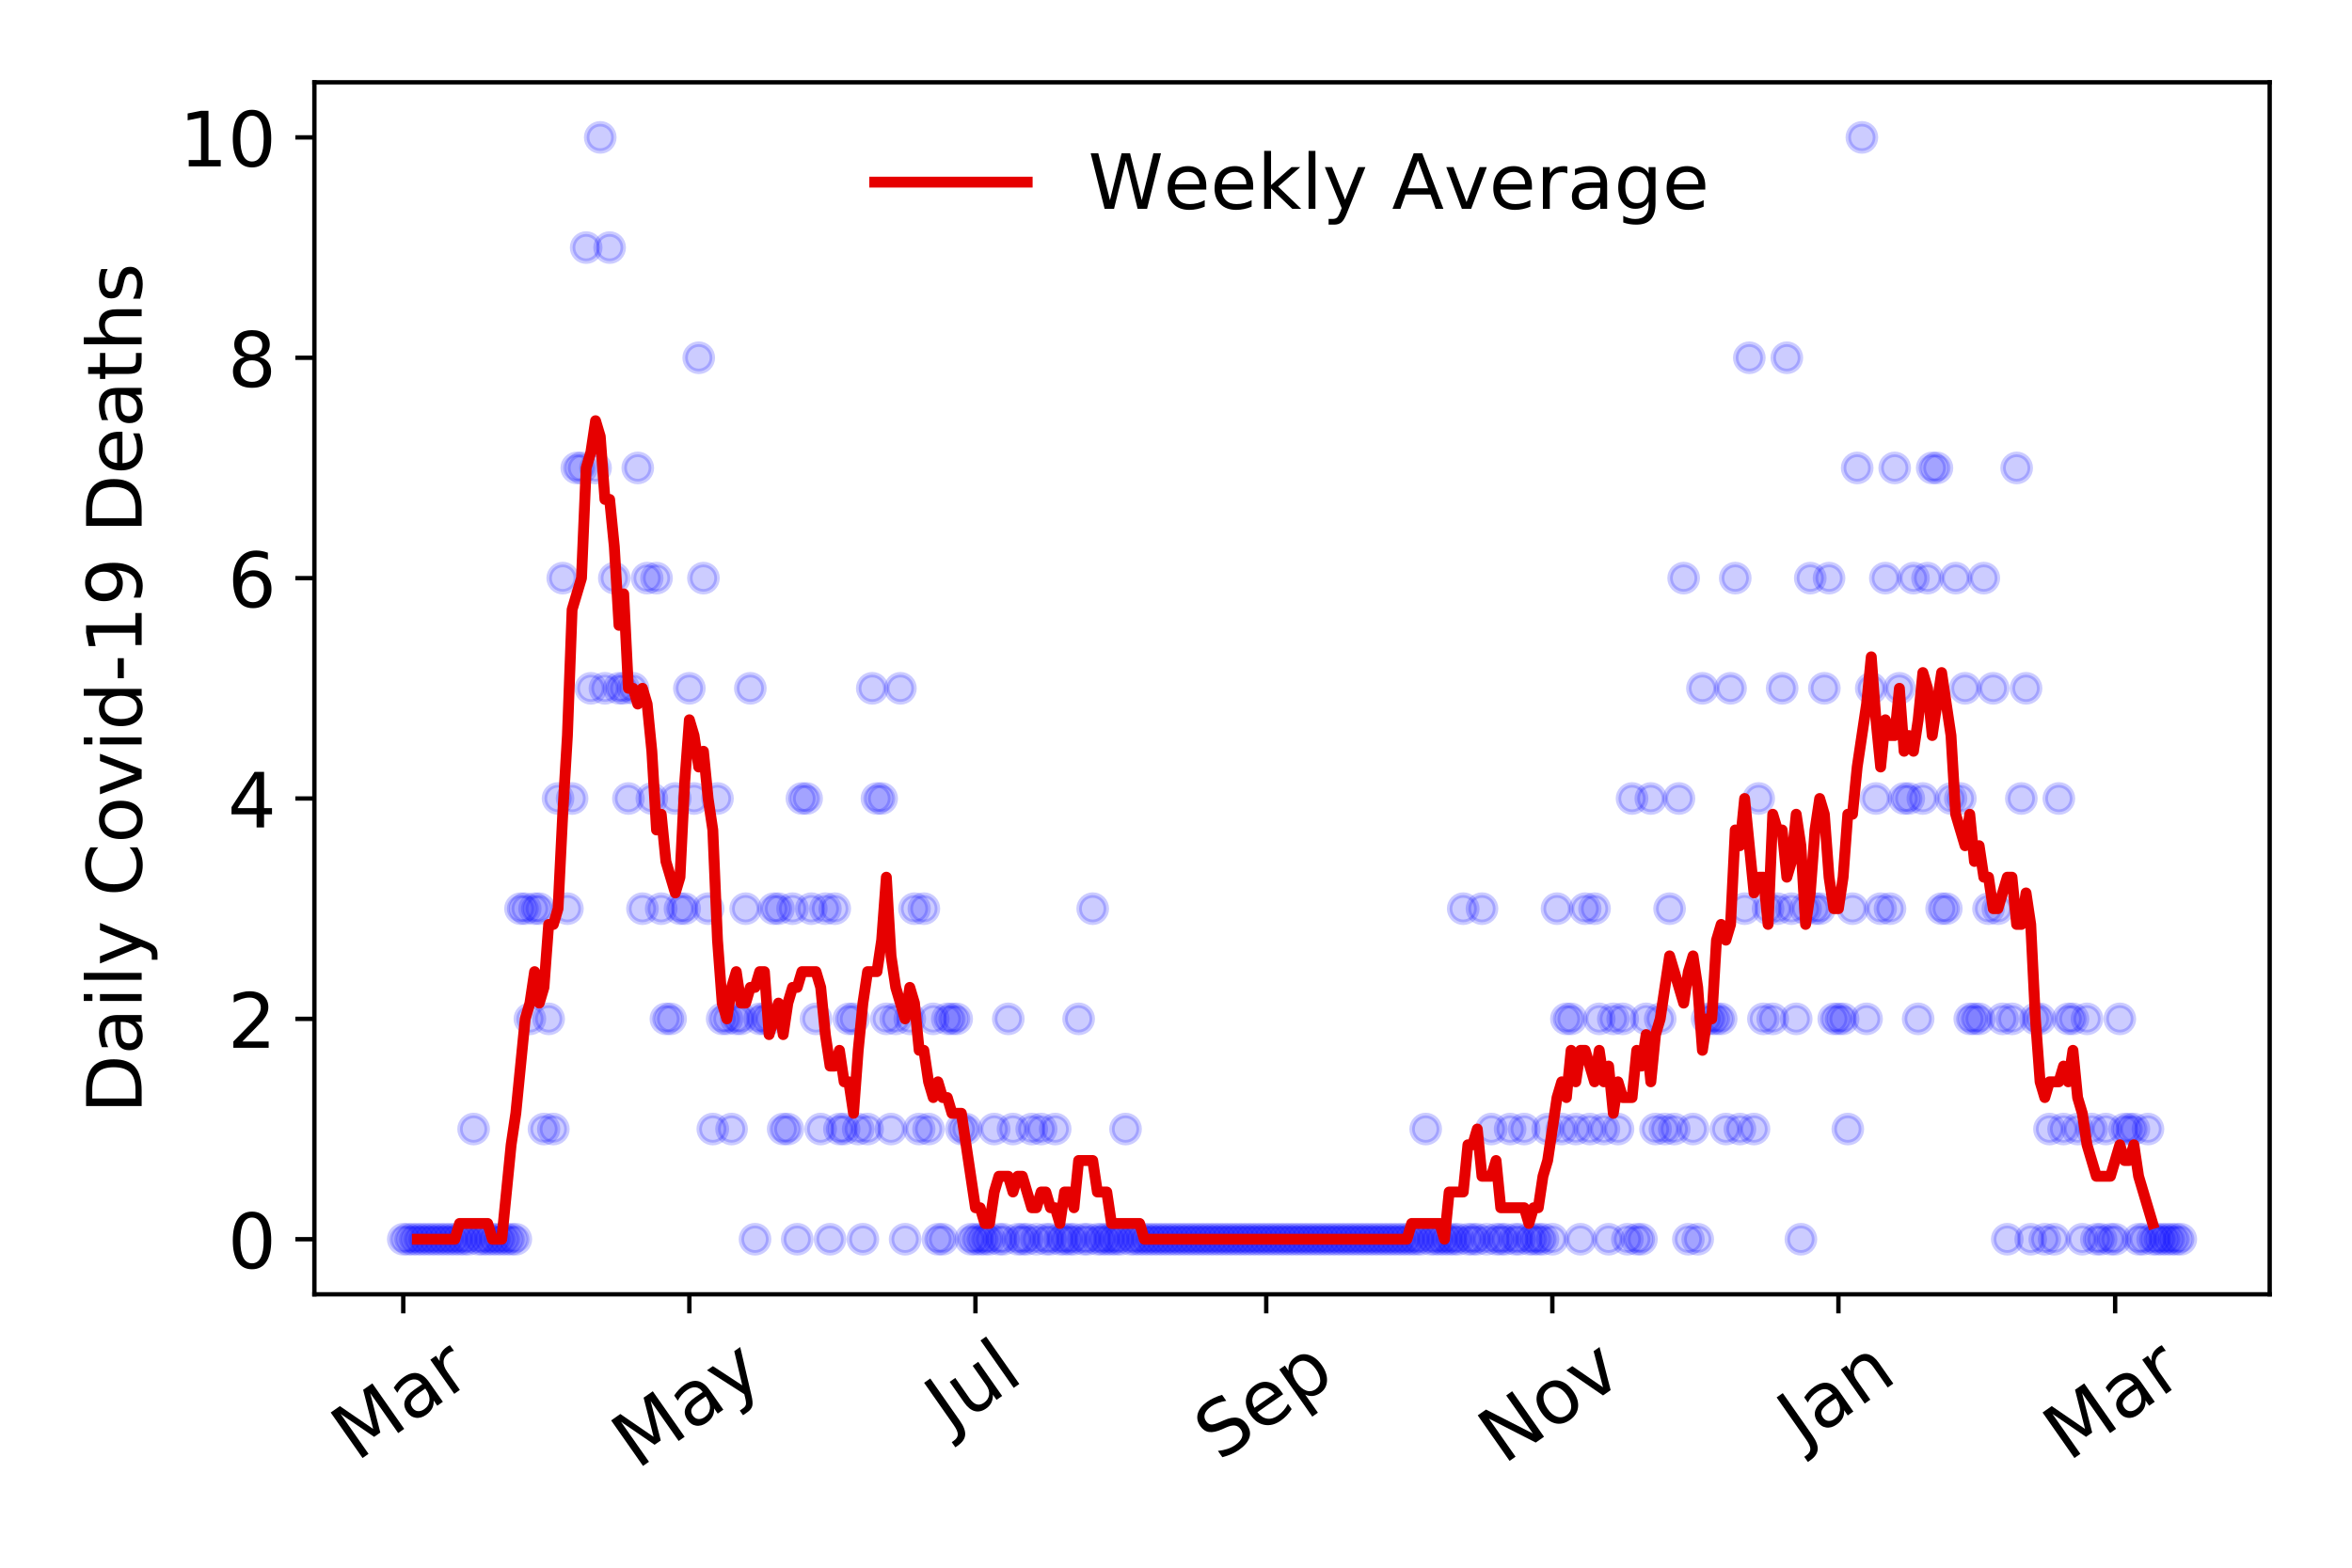 <?xml version="1.0" encoding="utf-8" standalone="no"?>
<!DOCTYPE svg PUBLIC "-//W3C//DTD SVG 1.1//EN"
  "http://www.w3.org/Graphics/SVG/1.1/DTD/svg11.dtd">
<!-- Created with matplotlib (https://matplotlib.org/) -->
<svg height="288pt" version="1.1" viewBox="0 0 432 288" width="432pt" xmlns="http://www.w3.org/2000/svg" xmlns:xlink="http://www.w3.org/1999/xlink">
 <defs>
  <style type="text/css">
*{stroke-linecap:butt;stroke-linejoin:round;}
  </style>
 </defs>
 <g id="figure_1">
  <g id="patch_1">
   <path d="M 0 288 
L 432 288 
L 432 0 
L 0 0 
z
" style="fill:#ffffff;"/>
  </g>
  <g id="axes_1">
   <g id="patch_2">
    <path d="M 57.745 237.778 
L 416.88 237.778 
L 416.88 15.12 
L 57.745 15.12 
z
" style="fill:#ffffff;"/>
   </g>
   <g id="matplotlib.axis_1">
    <g id="xtick_1">
     <g id="line2d_1">
      <defs>
       <path d="M 0 0 
L 0 3.5 
" id="md5d3ec865e" style="stroke:#000000;stroke-width:0.8;"/>
      </defs>
      <g>
       <use style="stroke:#000000;stroke-width:0.8;" x="74.069" xlink:href="#md5d3ec865e" y="237.778"/>
      </g>
     </g>
     <g id="text_1">
      <!-- Mar -->
      <defs>
       <path d="M 9.812 72.906 
L 24.516 72.906 
L 43.109 23.297 
L 61.812 72.906 
L 76.516 72.906 
L 76.516 0 
L 66.891 0 
L 66.891 64.016 
L 48.094 14.016 
L 38.188 14.016 
L 19.391 64.016 
L 19.391 0 
L 9.812 0 
z
" id="DejaVuSans-77"/>
       <path d="M 34.281 27.484 
Q 23.391 27.484 19.188 25 
Q 14.984 22.516 14.984 16.5 
Q 14.984 11.719 18.141 8.906 
Q 21.297 6.109 26.703 6.109 
Q 34.188 6.109 38.703 11.406 
Q 43.219 16.703 43.219 25.484 
L 43.219 27.484 
z
M 52.203 31.203 
L 52.203 0 
L 43.219 0 
L 43.219 8.297 
Q 40.141 3.328 35.547 0.953 
Q 30.953 -1.422 24.312 -1.422 
Q 15.922 -1.422 10.953 3.297 
Q 6 8.016 6 15.922 
Q 6 25.141 12.172 29.828 
Q 18.359 34.516 30.609 34.516 
L 43.219 34.516 
L 43.219 35.406 
Q 43.219 41.609 39.141 45 
Q 35.062 48.391 27.688 48.391 
Q 23 48.391 18.547 47.266 
Q 14.109 46.141 10.016 43.891 
L 10.016 52.203 
Q 14.938 54.109 19.578 55.047 
Q 24.219 56 28.609 56 
Q 40.484 56 46.344 49.844 
Q 52.203 43.703 52.203 31.203 
z
" id="DejaVuSans-97"/>
       <path d="M 41.109 46.297 
Q 39.594 47.172 37.812 47.578 
Q 36.031 48 33.891 48 
Q 26.266 48 22.188 43.047 
Q 18.109 38.094 18.109 28.812 
L 18.109 0 
L 9.078 0 
L 9.078 54.688 
L 18.109 54.688 
L 18.109 46.188 
Q 20.953 51.172 25.484 53.578 
Q 30.031 56 36.531 56 
Q 37.453 56 38.578 55.875 
Q 39.703 55.766 41.062 55.516 
z
" id="DejaVuSans-114"/>
      </defs>
      <g transform="translate(65.467 268.643)rotate(-35)scale(0.14 -0.14)">
       <use xlink:href="#DejaVuSans-77"/>
       <use x="86.279" xlink:href="#DejaVuSans-97"/>
       <use x="147.559" xlink:href="#DejaVuSans-114"/>
      </g>
     </g>
    </g>
    <g id="xtick_2">
     <g id="line2d_2">
      <g>
       <use style="stroke:#000000;stroke-width:0.8;" x="126.617" xlink:href="#md5d3ec865e" y="237.778"/>
      </g>
     </g>
     <g id="text_2">
      <!-- May -->
      <defs>
       <path d="M 32.172 -5.078 
Q 28.375 -14.844 24.75 -17.812 
Q 21.141 -20.797 15.094 -20.797 
L 7.906 -20.797 
L 7.906 -13.281 
L 13.188 -13.281 
Q 16.891 -13.281 18.938 -11.516 
Q 21 -9.766 23.484 -3.219 
L 25.094 0.875 
L 2.984 54.688 
L 12.5 54.688 
L 29.594 11.922 
L 46.688 54.688 
L 56.203 54.688 
z
" id="DejaVuSans-121"/>
      </defs>
      <g transform="translate(116.978 270.094)rotate(-35)scale(0.14 -0.14)">
       <use xlink:href="#DejaVuSans-77"/>
       <use x="86.279" xlink:href="#DejaVuSans-97"/>
       <use x="147.559" xlink:href="#DejaVuSans-121"/>
      </g>
     </g>
    </g>
    <g id="xtick_3">
     <g id="line2d_3">
      <g>
       <use style="stroke:#000000;stroke-width:0.8;" x="179.165" xlink:href="#md5d3ec865e" y="237.778"/>
      </g>
     </g>
     <g id="text_3">
      <!-- Jul -->
      <defs>
       <path d="M 9.812 72.906 
L 19.672 72.906 
L 19.672 5.078 
Q 19.672 -8.109 14.672 -14.062 
Q 9.672 -20.016 -1.422 -20.016 
L -5.172 -20.016 
L -5.172 -11.719 
L -2.094 -11.719 
Q 4.438 -11.719 7.125 -8.047 
Q 9.812 -4.391 9.812 5.078 
z
" id="DejaVuSans-74"/>
       <path d="M 8.5 21.578 
L 8.5 54.688 
L 17.484 54.688 
L 17.484 21.922 
Q 17.484 14.156 20.5 10.266 
Q 23.531 6.391 29.594 6.391 
Q 36.859 6.391 41.078 11.031 
Q 45.312 15.672 45.312 23.688 
L 45.312 54.688 
L 54.297 54.688 
L 54.297 0 
L 45.312 0 
L 45.312 8.406 
Q 42.047 3.422 37.719 1 
Q 33.406 -1.422 27.688 -1.422 
Q 18.266 -1.422 13.375 4.438 
Q 8.5 10.297 8.5 21.578 
z
M 31.109 56 
z
" id="DejaVuSans-117"/>
       <path d="M 9.422 75.984 
L 18.406 75.984 
L 18.406 0 
L 9.422 0 
z
" id="DejaVuSans-108"/>
      </defs>
      <g transform="translate(174.462 263.181)rotate(-35)scale(0.14 -0.14)">
       <use xlink:href="#DejaVuSans-74"/>
       <use x="29.492" xlink:href="#DejaVuSans-117"/>
       <use x="92.871" xlink:href="#DejaVuSans-108"/>
      </g>
     </g>
    </g>
    <g id="xtick_4">
     <g id="line2d_4">
      <g>
       <use style="stroke:#000000;stroke-width:0.8;" x="232.575" xlink:href="#md5d3ec865e" y="237.778"/>
      </g>
     </g>
     <g id="text_4">
      <!-- Sep -->
      <defs>
       <path d="M 53.516 70.516 
L 53.516 60.891 
Q 47.906 63.578 42.922 64.891 
Q 37.938 66.219 33.297 66.219 
Q 25.25 66.219 20.875 63.094 
Q 16.5 59.969 16.5 54.203 
Q 16.5 49.359 19.406 46.891 
Q 22.312 44.438 30.422 42.922 
L 36.375 41.703 
Q 47.406 39.594 52.656 34.297 
Q 57.906 29 57.906 20.125 
Q 57.906 9.516 50.797 4.047 
Q 43.703 -1.422 29.984 -1.422 
Q 24.812 -1.422 18.969 -0.25 
Q 13.141 0.922 6.891 3.219 
L 6.891 13.375 
Q 12.891 10.016 18.656 8.297 
Q 24.422 6.594 29.984 6.594 
Q 38.422 6.594 43.016 9.906 
Q 47.609 13.234 47.609 19.391 
Q 47.609 24.75 44.312 27.781 
Q 41.016 30.812 33.5 32.328 
L 27.484 33.5 
Q 16.453 35.688 11.516 40.375 
Q 6.594 45.062 6.594 53.422 
Q 6.594 63.094 13.406 68.656 
Q 20.219 74.219 32.172 74.219 
Q 37.312 74.219 42.625 73.281 
Q 47.953 72.359 53.516 70.516 
z
" id="DejaVuSans-83"/>
       <path d="M 56.203 29.594 
L 56.203 25.203 
L 14.891 25.203 
Q 15.484 15.922 20.484 11.062 
Q 25.484 6.203 34.422 6.203 
Q 39.594 6.203 44.453 7.469 
Q 49.312 8.734 54.109 11.281 
L 54.109 2.781 
Q 49.266 0.734 44.188 -0.344 
Q 39.109 -1.422 33.891 -1.422 
Q 20.797 -1.422 13.156 6.188 
Q 5.516 13.812 5.516 26.812 
Q 5.516 40.234 12.766 48.109 
Q 20.016 56 32.328 56 
Q 43.359 56 49.781 48.891 
Q 56.203 41.797 56.203 29.594 
z
M 47.219 32.234 
Q 47.125 39.594 43.094 43.984 
Q 39.062 48.391 32.422 48.391 
Q 24.906 48.391 20.391 44.141 
Q 15.875 39.891 15.188 32.172 
z
" id="DejaVuSans-101"/>
       <path d="M 18.109 8.203 
L 18.109 -20.797 
L 9.078 -20.797 
L 9.078 54.688 
L 18.109 54.688 
L 18.109 46.391 
Q 20.953 51.266 25.266 53.625 
Q 29.594 56 35.594 56 
Q 45.562 56 51.781 48.094 
Q 58.016 40.188 58.016 27.297 
Q 58.016 14.406 51.781 6.484 
Q 45.562 -1.422 35.594 -1.422 
Q 29.594 -1.422 25.266 0.953 
Q 20.953 3.328 18.109 8.203 
z
M 48.688 27.297 
Q 48.688 37.203 44.609 42.844 
Q 40.531 48.484 33.406 48.484 
Q 26.266 48.484 22.188 42.844 
Q 18.109 37.203 18.109 27.297 
Q 18.109 17.391 22.188 11.75 
Q 26.266 6.109 33.406 6.109 
Q 40.531 6.109 44.609 11.75 
Q 48.688 17.391 48.688 27.297 
z
" id="DejaVuSans-112"/>
      </defs>
      <g transform="translate(223.982 268.629)rotate(-35)scale(0.14 -0.14)">
       <use xlink:href="#DejaVuSans-83"/>
       <use x="63.477" xlink:href="#DejaVuSans-101"/>
       <use x="125" xlink:href="#DejaVuSans-112"/>
      </g>
     </g>
    </g>
    <g id="xtick_5">
     <g id="line2d_5">
      <g>
       <use style="stroke:#000000;stroke-width:0.8;" x="285.123" xlink:href="#md5d3ec865e" y="237.778"/>
      </g>
     </g>
     <g id="text_5">
      <!-- Nov -->
      <defs>
       <path d="M 9.812 72.906 
L 23.094 72.906 
L 55.422 11.922 
L 55.422 72.906 
L 64.984 72.906 
L 64.984 0 
L 51.703 0 
L 19.391 60.984 
L 19.391 0 
L 9.812 0 
z
" id="DejaVuSans-78"/>
       <path d="M 30.609 48.391 
Q 23.391 48.391 19.188 42.75 
Q 14.984 37.109 14.984 27.297 
Q 14.984 17.484 19.156 11.844 
Q 23.344 6.203 30.609 6.203 
Q 37.797 6.203 41.984 11.859 
Q 46.188 17.531 46.188 27.297 
Q 46.188 37.016 41.984 42.703 
Q 37.797 48.391 30.609 48.391 
z
M 30.609 56 
Q 42.328 56 49.016 48.375 
Q 55.719 40.766 55.719 27.297 
Q 55.719 13.875 49.016 6.219 
Q 42.328 -1.422 30.609 -1.422 
Q 18.844 -1.422 12.172 6.219 
Q 5.516 13.875 5.516 27.297 
Q 5.516 40.766 12.172 48.375 
Q 18.844 56 30.609 56 
z
" id="DejaVuSans-111"/>
       <path d="M 2.984 54.688 
L 12.5 54.688 
L 29.594 8.797 
L 46.688 54.688 
L 56.203 54.688 
L 35.688 0 
L 23.484 0 
z
" id="DejaVuSans-118"/>
      </defs>
      <g transform="translate(276.146 269.166)rotate(-35)scale(0.14 -0.14)">
       <use xlink:href="#DejaVuSans-78"/>
       <use x="74.805" xlink:href="#DejaVuSans-111"/>
       <use x="135.986" xlink:href="#DejaVuSans-118"/>
      </g>
     </g>
    </g>
    <g id="xtick_6">
     <g id="line2d_6">
      <g>
       <use style="stroke:#000000;stroke-width:0.8;" x="337.67" xlink:href="#md5d3ec865e" y="237.778"/>
      </g>
     </g>
     <g id="text_6">
      <!-- Jan -->
      <defs>
       <path d="M 54.891 33.016 
L 54.891 0 
L 45.906 0 
L 45.906 32.719 
Q 45.906 40.484 42.875 44.328 
Q 39.844 48.188 33.797 48.188 
Q 26.516 48.188 22.312 43.547 
Q 18.109 38.922 18.109 30.906 
L 18.109 0 
L 9.078 0 
L 9.078 54.688 
L 18.109 54.688 
L 18.109 46.188 
Q 21.344 51.125 25.703 53.562 
Q 30.078 56 35.797 56 
Q 45.219 56 50.047 50.172 
Q 54.891 44.344 54.891 33.016 
z
" id="DejaVuSans-110"/>
      </defs>
      <g transform="translate(331.047 265.871)rotate(-35)scale(0.14 -0.14)">
       <use xlink:href="#DejaVuSans-74"/>
       <use x="29.492" xlink:href="#DejaVuSans-97"/>
       <use x="90.771" xlink:href="#DejaVuSans-110"/>
      </g>
     </g>
    </g>
    <g id="xtick_7">
     <g id="line2d_7">
      <g>
       <use style="stroke:#000000;stroke-width:0.8;" x="388.495" xlink:href="#md5d3ec865e" y="237.778"/>
      </g>
     </g>
     <g id="text_7">
      <!-- Mar -->
      <g transform="translate(379.893 268.643)rotate(-35)scale(0.14 -0.14)">
       <use xlink:href="#DejaVuSans-77"/>
       <use x="86.279" xlink:href="#DejaVuSans-97"/>
       <use x="147.559" xlink:href="#DejaVuSans-114"/>
      </g>
     </g>
    </g>
   </g>
   <g id="matplotlib.axis_2">
    <g id="ytick_1">
     <g id="line2d_8">
      <defs>
       <path d="M 0 0 
L -3.5 0 
" id="m7286308bd4" style="stroke:#000000;stroke-width:0.8;"/>
      </defs>
      <g>
       <use style="stroke:#000000;stroke-width:0.8;" x="57.745" xlink:href="#m7286308bd4" y="227.657"/>
      </g>
     </g>
     <g id="text_8">
      <!-- 0 -->
      <defs>
       <path d="M 31.781 66.406 
Q 24.172 66.406 20.328 58.906 
Q 16.5 51.422 16.5 36.375 
Q 16.5 21.391 20.328 13.891 
Q 24.172 6.391 31.781 6.391 
Q 39.453 6.391 43.281 13.891 
Q 47.125 21.391 47.125 36.375 
Q 47.125 51.422 43.281 58.906 
Q 39.453 66.406 31.781 66.406 
z
M 31.781 74.219 
Q 44.047 74.219 50.516 64.516 
Q 56.984 54.828 56.984 36.375 
Q 56.984 17.969 50.516 8.266 
Q 44.047 -1.422 31.781 -1.422 
Q 19.531 -1.422 13.062 8.266 
Q 6.594 17.969 6.594 36.375 
Q 6.594 54.828 13.062 64.516 
Q 19.531 74.219 31.781 74.219 
z
" id="DejaVuSans-48"/>
      </defs>
      <g transform="translate(41.837 232.976)scale(0.14 -0.14)">
       <use xlink:href="#DejaVuSans-48"/>
      </g>
     </g>
    </g>
    <g id="ytick_2">
     <g id="line2d_9">
      <g>
       <use style="stroke:#000000;stroke-width:0.8;" x="57.745" xlink:href="#m7286308bd4" y="187.174"/>
      </g>
     </g>
     <g id="text_9">
      <!-- 2 -->
      <defs>
       <path d="M 19.188 8.297 
L 53.609 8.297 
L 53.609 0 
L 7.328 0 
L 7.328 8.297 
Q 12.938 14.109 22.625 23.891 
Q 32.328 33.688 34.812 36.531 
Q 39.547 41.844 41.422 45.531 
Q 43.312 49.219 43.312 52.781 
Q 43.312 58.594 39.234 62.25 
Q 35.156 65.922 28.609 65.922 
Q 23.969 65.922 18.812 64.312 
Q 13.672 62.703 7.812 59.422 
L 7.812 69.391 
Q 13.766 71.781 18.938 73 
Q 24.125 74.219 28.422 74.219 
Q 39.75 74.219 46.484 68.547 
Q 53.219 62.891 53.219 53.422 
Q 53.219 48.922 51.531 44.891 
Q 49.859 40.875 45.406 35.406 
Q 44.188 33.984 37.641 27.219 
Q 31.109 20.453 19.188 8.297 
z
" id="DejaVuSans-50"/>
      </defs>
      <g transform="translate(41.837 192.493)scale(0.14 -0.14)">
       <use xlink:href="#DejaVuSans-50"/>
      </g>
     </g>
    </g>
    <g id="ytick_3">
     <g id="line2d_10">
      <g>
       <use style="stroke:#000000;stroke-width:0.8;" x="57.745" xlink:href="#m7286308bd4" y="146.691"/>
      </g>
     </g>
     <g id="text_10">
      <!-- 4 -->
      <defs>
       <path d="M 37.797 64.312 
L 12.891 25.391 
L 37.797 25.391 
z
M 35.203 72.906 
L 47.609 72.906 
L 47.609 25.391 
L 58.016 25.391 
L 58.016 17.188 
L 47.609 17.188 
L 47.609 0 
L 37.797 0 
L 37.797 17.188 
L 4.891 17.188 
L 4.891 26.703 
z
" id="DejaVuSans-52"/>
      </defs>
      <g transform="translate(41.837 152.01)scale(0.14 -0.14)">
       <use xlink:href="#DejaVuSans-52"/>
      </g>
     </g>
    </g>
    <g id="ytick_4">
     <g id="line2d_11">
      <g>
       <use style="stroke:#000000;stroke-width:0.8;" x="57.745" xlink:href="#m7286308bd4" y="106.207"/>
      </g>
     </g>
     <g id="text_11">
      <!-- 6 -->
      <defs>
       <path d="M 33.016 40.375 
Q 26.375 40.375 22.484 35.828 
Q 18.609 31.297 18.609 23.391 
Q 18.609 15.531 22.484 10.953 
Q 26.375 6.391 33.016 6.391 
Q 39.656 6.391 43.531 10.953 
Q 47.406 15.531 47.406 23.391 
Q 47.406 31.297 43.531 35.828 
Q 39.656 40.375 33.016 40.375 
z
M 52.594 71.297 
L 52.594 62.312 
Q 48.875 64.062 45.094 64.984 
Q 41.312 65.922 37.594 65.922 
Q 27.828 65.922 22.672 59.328 
Q 17.531 52.734 16.797 39.406 
Q 19.672 43.656 24.016 45.922 
Q 28.375 48.188 33.594 48.188 
Q 44.578 48.188 50.953 41.516 
Q 57.328 34.859 57.328 23.391 
Q 57.328 12.156 50.688 5.359 
Q 44.047 -1.422 33.016 -1.422 
Q 20.359 -1.422 13.672 8.266 
Q 6.984 17.969 6.984 36.375 
Q 6.984 53.656 15.188 63.938 
Q 23.391 74.219 37.203 74.219 
Q 40.922 74.219 44.703 73.484 
Q 48.484 72.75 52.594 71.297 
z
" id="DejaVuSans-54"/>
      </defs>
      <g transform="translate(41.837 111.526)scale(0.14 -0.14)">
       <use xlink:href="#DejaVuSans-54"/>
      </g>
     </g>
    </g>
    <g id="ytick_5">
     <g id="line2d_12">
      <g>
       <use style="stroke:#000000;stroke-width:0.8;" x="57.745" xlink:href="#m7286308bd4" y="65.724"/>
      </g>
     </g>
     <g id="text_12">
      <!-- 8 -->
      <defs>
       <path d="M 31.781 34.625 
Q 24.75 34.625 20.719 30.859 
Q 16.703 27.094 16.703 20.516 
Q 16.703 13.922 20.719 10.156 
Q 24.75 6.391 31.781 6.391 
Q 38.812 6.391 42.859 10.172 
Q 46.922 13.969 46.922 20.516 
Q 46.922 27.094 42.891 30.859 
Q 38.875 34.625 31.781 34.625 
z
M 21.922 38.812 
Q 15.578 40.375 12.031 44.719 
Q 8.5 49.078 8.5 55.328 
Q 8.5 64.062 14.719 69.141 
Q 20.953 74.219 31.781 74.219 
Q 42.672 74.219 48.875 69.141 
Q 55.078 64.062 55.078 55.328 
Q 55.078 49.078 51.531 44.719 
Q 48 40.375 41.703 38.812 
Q 48.828 37.156 52.797 32.312 
Q 56.781 27.484 56.781 20.516 
Q 56.781 9.906 50.312 4.234 
Q 43.844 -1.422 31.781 -1.422 
Q 19.734 -1.422 13.25 4.234 
Q 6.781 9.906 6.781 20.516 
Q 6.781 27.484 10.781 32.312 
Q 14.797 37.156 21.922 38.812 
z
M 18.312 54.391 
Q 18.312 48.734 21.844 45.562 
Q 25.391 42.391 31.781 42.391 
Q 38.141 42.391 41.719 45.562 
Q 45.312 48.734 45.312 54.391 
Q 45.312 60.062 41.719 63.234 
Q 38.141 66.406 31.781 66.406 
Q 25.391 66.406 21.844 63.234 
Q 18.312 60.062 18.312 54.391 
z
" id="DejaVuSans-56"/>
      </defs>
      <g transform="translate(41.837 71.043)scale(0.14 -0.14)">
       <use xlink:href="#DejaVuSans-56"/>
      </g>
     </g>
    </g>
    <g id="ytick_6">
     <g id="line2d_13">
      <g>
       <use style="stroke:#000000;stroke-width:0.8;" x="57.745" xlink:href="#m7286308bd4" y="25.241"/>
      </g>
     </g>
     <g id="text_13">
      <!-- 10 -->
      <defs>
       <path d="M 12.406 8.297 
L 28.516 8.297 
L 28.516 63.922 
L 10.984 60.406 
L 10.984 69.391 
L 28.422 72.906 
L 38.281 72.906 
L 38.281 8.297 
L 54.391 8.297 
L 54.391 0 
L 12.406 0 
z
" id="DejaVuSans-49"/>
      </defs>
      <g transform="translate(32.93 30.56)scale(0.14 -0.14)">
       <use xlink:href="#DejaVuSans-49"/>
       <use x="63.623" xlink:href="#DejaVuSans-48"/>
      </g>
     </g>
    </g>
    <g id="text_14">
     <!-- Daily Covid-19 Deaths -->
     <defs>
      <path d="M 19.672 64.797 
L 19.672 8.109 
L 31.594 8.109 
Q 46.688 8.109 53.688 14.938 
Q 60.688 21.781 60.688 36.531 
Q 60.688 51.172 53.688 57.984 
Q 46.688 64.797 31.594 64.797 
z
M 9.812 72.906 
L 30.078 72.906 
Q 51.266 72.906 61.172 64.094 
Q 71.094 55.281 71.094 36.531 
Q 71.094 17.672 61.125 8.828 
Q 51.172 0 30.078 0 
L 9.812 0 
z
" id="DejaVuSans-68"/>
      <path d="M 9.422 54.688 
L 18.406 54.688 
L 18.406 0 
L 9.422 0 
z
M 9.422 75.984 
L 18.406 75.984 
L 18.406 64.594 
L 9.422 64.594 
z
" id="DejaVuSans-105"/>
      <path id="DejaVuSans-32"/>
      <path d="M 64.406 67.281 
L 64.406 56.891 
Q 59.422 61.531 53.781 63.812 
Q 48.141 66.109 41.797 66.109 
Q 29.297 66.109 22.656 58.469 
Q 16.016 50.828 16.016 36.375 
Q 16.016 21.969 22.656 14.328 
Q 29.297 6.688 41.797 6.688 
Q 48.141 6.688 53.781 8.984 
Q 59.422 11.281 64.406 15.922 
L 64.406 5.609 
Q 59.234 2.094 53.438 0.328 
Q 47.656 -1.422 41.219 -1.422 
Q 24.656 -1.422 15.125 8.703 
Q 5.609 18.844 5.609 36.375 
Q 5.609 53.953 15.125 64.078 
Q 24.656 74.219 41.219 74.219 
Q 47.75 74.219 53.531 72.484 
Q 59.328 70.75 64.406 67.281 
z
" id="DejaVuSans-67"/>
      <path d="M 45.406 46.391 
L 45.406 75.984 
L 54.391 75.984 
L 54.391 0 
L 45.406 0 
L 45.406 8.203 
Q 42.578 3.328 38.25 0.953 
Q 33.938 -1.422 27.875 -1.422 
Q 17.969 -1.422 11.734 6.484 
Q 5.516 14.406 5.516 27.297 
Q 5.516 40.188 11.734 48.094 
Q 17.969 56 27.875 56 
Q 33.938 56 38.25 53.625 
Q 42.578 51.266 45.406 46.391 
z
M 14.797 27.297 
Q 14.797 17.391 18.875 11.75 
Q 22.953 6.109 30.078 6.109 
Q 37.203 6.109 41.297 11.75 
Q 45.406 17.391 45.406 27.297 
Q 45.406 37.203 41.297 42.844 
Q 37.203 48.484 30.078 48.484 
Q 22.953 48.484 18.875 42.844 
Q 14.797 37.203 14.797 27.297 
z
" id="DejaVuSans-100"/>
      <path d="M 4.891 31.391 
L 31.203 31.391 
L 31.203 23.391 
L 4.891 23.391 
z
" id="DejaVuSans-45"/>
      <path d="M 10.984 1.516 
L 10.984 10.5 
Q 14.703 8.734 18.5 7.812 
Q 22.312 6.891 25.984 6.891 
Q 35.75 6.891 40.891 13.453 
Q 46.047 20.016 46.781 33.406 
Q 43.953 29.203 39.594 26.953 
Q 35.25 24.703 29.984 24.703 
Q 19.047 24.703 12.672 31.312 
Q 6.297 37.938 6.297 49.422 
Q 6.297 60.641 12.938 67.422 
Q 19.578 74.219 30.609 74.219 
Q 43.266 74.219 49.922 64.516 
Q 56.594 54.828 56.594 36.375 
Q 56.594 19.141 48.406 8.859 
Q 40.234 -1.422 26.422 -1.422 
Q 22.703 -1.422 18.891 -0.688 
Q 15.094 0.047 10.984 1.516 
z
M 30.609 32.422 
Q 37.25 32.422 41.125 36.953 
Q 45.016 41.5 45.016 49.422 
Q 45.016 57.281 41.125 61.844 
Q 37.25 66.406 30.609 66.406 
Q 23.969 66.406 20.094 61.844 
Q 16.219 57.281 16.219 49.422 
Q 16.219 41.5 20.094 36.953 
Q 23.969 32.422 30.609 32.422 
z
" id="DejaVuSans-57"/>
      <path d="M 18.312 70.219 
L 18.312 54.688 
L 36.812 54.688 
L 36.812 47.703 
L 18.312 47.703 
L 18.312 18.016 
Q 18.312 11.328 20.141 9.422 
Q 21.969 7.516 27.594 7.516 
L 36.812 7.516 
L 36.812 0 
L 27.594 0 
Q 17.188 0 13.234 3.875 
Q 9.281 7.766 9.281 18.016 
L 9.281 47.703 
L 2.688 47.703 
L 2.688 54.688 
L 9.281 54.688 
L 9.281 70.219 
z
" id="DejaVuSans-116"/>
      <path d="M 54.891 33.016 
L 54.891 0 
L 45.906 0 
L 45.906 32.719 
Q 45.906 40.484 42.875 44.328 
Q 39.844 48.188 33.797 48.188 
Q 26.516 48.188 22.312 43.547 
Q 18.109 38.922 18.109 30.906 
L 18.109 0 
L 9.078 0 
L 9.078 75.984 
L 18.109 75.984 
L 18.109 46.188 
Q 21.344 51.125 25.703 53.562 
Q 30.078 56 35.797 56 
Q 45.219 56 50.047 50.172 
Q 54.891 44.344 54.891 33.016 
z
" id="DejaVuSans-104"/>
      <path d="M 44.281 53.078 
L 44.281 44.578 
Q 40.484 46.531 36.375 47.5 
Q 32.281 48.484 27.875 48.484 
Q 21.188 48.484 17.844 46.438 
Q 14.5 44.391 14.5 40.281 
Q 14.5 37.156 16.891 35.375 
Q 19.281 33.594 26.516 31.984 
L 29.594 31.297 
Q 39.156 29.25 43.188 25.516 
Q 47.219 21.781 47.219 15.094 
Q 47.219 7.469 41.188 3.016 
Q 35.156 -1.422 24.609 -1.422 
Q 20.219 -1.422 15.453 -0.562 
Q 10.688 0.297 5.422 2 
L 5.422 11.281 
Q 10.406 8.688 15.234 7.391 
Q 20.062 6.109 24.812 6.109 
Q 31.156 6.109 34.562 8.281 
Q 37.984 10.453 37.984 14.406 
Q 37.984 18.062 35.516 20.016 
Q 33.062 21.969 24.703 23.781 
L 21.578 24.516 
Q 13.234 26.266 9.516 29.906 
Q 5.812 33.547 5.812 39.891 
Q 5.812 47.609 11.281 51.797 
Q 16.75 56 26.812 56 
Q 31.781 56 36.172 55.266 
Q 40.578 54.547 44.281 53.078 
z
" id="DejaVuSans-115"/>
     </defs>
     <g transform="translate(26.018 204.56)rotate(-90)scale(0.14 -0.14)">
      <use xlink:href="#DejaVuSans-68"/>
      <use x="77.002" xlink:href="#DejaVuSans-97"/>
      <use x="138.281" xlink:href="#DejaVuSans-105"/>
      <use x="166.064" xlink:href="#DejaVuSans-108"/>
      <use x="193.848" xlink:href="#DejaVuSans-121"/>
      <use x="253.027" xlink:href="#DejaVuSans-32"/>
      <use x="284.814" xlink:href="#DejaVuSans-67"/>
      <use x="354.639" xlink:href="#DejaVuSans-111"/>
      <use x="415.82" xlink:href="#DejaVuSans-118"/>
      <use x="475" xlink:href="#DejaVuSans-105"/>
      <use x="502.783" xlink:href="#DejaVuSans-100"/>
      <use x="566.26" xlink:href="#DejaVuSans-45"/>
      <use x="602.344" xlink:href="#DejaVuSans-49"/>
      <use x="665.967" xlink:href="#DejaVuSans-57"/>
      <use x="729.59" xlink:href="#DejaVuSans-32"/>
      <use x="761.377" xlink:href="#DejaVuSans-68"/>
      <use x="838.379" xlink:href="#DejaVuSans-101"/>
      <use x="899.902" xlink:href="#DejaVuSans-97"/>
      <use x="961.182" xlink:href="#DejaVuSans-116"/>
      <use x="1000.391" xlink:href="#DejaVuSans-104"/>
      <use x="1063.77" xlink:href="#DejaVuSans-115"/>
     </g>
    </g>
   </g>
   <g id="line2d_14">
    <defs>
     <path d="M 0 2.5 
C 0.663 2.5 1.299 2.237 1.768 1.768 
C 2.237 1.299 2.5 0.663 2.5 0 
C 2.5 -0.663 2.237 -1.299 1.768 -1.768 
C 1.299 -2.237 0.663 -2.5 0 -2.5 
C -0.663 -2.5 -1.299 -2.237 -1.768 -1.768 
C -2.237 -1.299 -2.5 -0.663 -2.5 0 
C -2.5 0.663 -2.237 1.299 -1.768 1.768 
C -1.299 2.237 -0.663 2.5 0 2.5 
z
" id="mccdf94080e" style="stroke:#0000ff;stroke-opacity:0.2;"/>
    </defs>
    <g clip-path="url(#p182b6cc008)">
     <use style="fill:#0000ff;fill-opacity:0.2;stroke:#0000ff;stroke-opacity:0.2;" x="74.069" xlink:href="#mccdf94080e" y="227.657"/>
     <use style="fill:#0000ff;fill-opacity:0.2;stroke:#0000ff;stroke-opacity:0.2;" x="74.931" xlink:href="#mccdf94080e" y="227.657"/>
     <use style="fill:#0000ff;fill-opacity:0.2;stroke:#0000ff;stroke-opacity:0.2;" x="75.792" xlink:href="#mccdf94080e" y="227.657"/>
     <use style="fill:#0000ff;fill-opacity:0.2;stroke:#0000ff;stroke-opacity:0.2;" x="76.654" xlink:href="#mccdf94080e" y="227.657"/>
     <use style="fill:#0000ff;fill-opacity:0.2;stroke:#0000ff;stroke-opacity:0.2;" x="77.515" xlink:href="#mccdf94080e" y="227.657"/>
     <use style="fill:#0000ff;fill-opacity:0.2;stroke:#0000ff;stroke-opacity:0.2;" x="78.377" xlink:href="#mccdf94080e" y="227.657"/>
     <use style="fill:#0000ff;fill-opacity:0.2;stroke:#0000ff;stroke-opacity:0.2;" x="79.238" xlink:href="#mccdf94080e" y="227.657"/>
     <use style="fill:#0000ff;fill-opacity:0.2;stroke:#0000ff;stroke-opacity:0.2;" x="80.099" xlink:href="#mccdf94080e" y="227.657"/>
     <use style="fill:#0000ff;fill-opacity:0.2;stroke:#0000ff;stroke-opacity:0.2;" x="80.961" xlink:href="#mccdf94080e" y="227.657"/>
     <use style="fill:#0000ff;fill-opacity:0.2;stroke:#0000ff;stroke-opacity:0.2;" x="81.822" xlink:href="#mccdf94080e" y="227.657"/>
     <use style="fill:#0000ff;fill-opacity:0.2;stroke:#0000ff;stroke-opacity:0.2;" x="82.684" xlink:href="#mccdf94080e" y="227.657"/>
     <use style="fill:#0000ff;fill-opacity:0.2;stroke:#0000ff;stroke-opacity:0.2;" x="83.545" xlink:href="#mccdf94080e" y="227.657"/>
     <use style="fill:#0000ff;fill-opacity:0.2;stroke:#0000ff;stroke-opacity:0.2;" x="84.407" xlink:href="#mccdf94080e" y="227.657"/>
     <use style="fill:#0000ff;fill-opacity:0.2;stroke:#0000ff;stroke-opacity:0.2;" x="85.268" xlink:href="#mccdf94080e" y="227.657"/>
     <use style="fill:#0000ff;fill-opacity:0.2;stroke:#0000ff;stroke-opacity:0.2;" x="86.129" xlink:href="#mccdf94080e" y="227.657"/>
     <use style="fill:#0000ff;fill-opacity:0.2;stroke:#0000ff;stroke-opacity:0.2;" x="86.991" xlink:href="#mccdf94080e" y="207.416"/>
     <use style="fill:#0000ff;fill-opacity:0.2;stroke:#0000ff;stroke-opacity:0.2;" x="87.852" xlink:href="#mccdf94080e" y="227.657"/>
     <use style="fill:#0000ff;fill-opacity:0.2;stroke:#0000ff;stroke-opacity:0.2;" x="88.714" xlink:href="#mccdf94080e" y="227.657"/>
     <use style="fill:#0000ff;fill-opacity:0.2;stroke:#0000ff;stroke-opacity:0.2;" x="89.575" xlink:href="#mccdf94080e" y="227.657"/>
     <use style="fill:#0000ff;fill-opacity:0.2;stroke:#0000ff;stroke-opacity:0.2;" x="90.437" xlink:href="#mccdf94080e" y="227.657"/>
     <use style="fill:#0000ff;fill-opacity:0.2;stroke:#0000ff;stroke-opacity:0.2;" x="91.298" xlink:href="#mccdf94080e" y="227.657"/>
     <use style="fill:#0000ff;fill-opacity:0.2;stroke:#0000ff;stroke-opacity:0.2;" x="92.16" xlink:href="#mccdf94080e" y="227.657"/>
     <use style="fill:#0000ff;fill-opacity:0.2;stroke:#0000ff;stroke-opacity:0.2;" x="93.021" xlink:href="#mccdf94080e" y="227.657"/>
     <use style="fill:#0000ff;fill-opacity:0.2;stroke:#0000ff;stroke-opacity:0.2;" x="93.882" xlink:href="#mccdf94080e" y="227.657"/>
     <use style="fill:#0000ff;fill-opacity:0.2;stroke:#0000ff;stroke-opacity:0.2;" x="94.744" xlink:href="#mccdf94080e" y="227.657"/>
     <use style="fill:#0000ff;fill-opacity:0.2;stroke:#0000ff;stroke-opacity:0.2;" x="95.605" xlink:href="#mccdf94080e" y="166.932"/>
     <use style="fill:#0000ff;fill-opacity:0.2;stroke:#0000ff;stroke-opacity:0.2;" x="96.467" xlink:href="#mccdf94080e" y="166.932"/>
     <use style="fill:#0000ff;fill-opacity:0.2;stroke:#0000ff;stroke-opacity:0.2;" x="97.328" xlink:href="#mccdf94080e" y="187.174"/>
     <use style="fill:#0000ff;fill-opacity:0.2;stroke:#0000ff;stroke-opacity:0.2;" x="98.19" xlink:href="#mccdf94080e" y="166.932"/>
     <use style="fill:#0000ff;fill-opacity:0.2;stroke:#0000ff;stroke-opacity:0.2;" x="99.051" xlink:href="#mccdf94080e" y="166.932"/>
     <use style="fill:#0000ff;fill-opacity:0.2;stroke:#0000ff;stroke-opacity:0.2;" x="99.913" xlink:href="#mccdf94080e" y="207.416"/>
     <use style="fill:#0000ff;fill-opacity:0.2;stroke:#0000ff;stroke-opacity:0.2;" x="100.774" xlink:href="#mccdf94080e" y="187.174"/>
     <use style="fill:#0000ff;fill-opacity:0.2;stroke:#0000ff;stroke-opacity:0.2;" x="101.635" xlink:href="#mccdf94080e" y="207.416"/>
     <use style="fill:#0000ff;fill-opacity:0.2;stroke:#0000ff;stroke-opacity:0.2;" x="102.497" xlink:href="#mccdf94080e" y="146.691"/>
     <use style="fill:#0000ff;fill-opacity:0.2;stroke:#0000ff;stroke-opacity:0.2;" x="103.358" xlink:href="#mccdf94080e" y="106.207"/>
     <use style="fill:#0000ff;fill-opacity:0.2;stroke:#0000ff;stroke-opacity:0.2;" x="104.22" xlink:href="#mccdf94080e" y="166.932"/>
     <use style="fill:#0000ff;fill-opacity:0.2;stroke:#0000ff;stroke-opacity:0.2;" x="105.081" xlink:href="#mccdf94080e" y="146.691"/>
     <use style="fill:#0000ff;fill-opacity:0.2;stroke:#0000ff;stroke-opacity:0.2;" x="105.943" xlink:href="#mccdf94080e" y="85.966"/>
     <use style="fill:#0000ff;fill-opacity:0.2;stroke:#0000ff;stroke-opacity:0.2;" x="106.804" xlink:href="#mccdf94080e" y="85.966"/>
     <use style="fill:#0000ff;fill-opacity:0.2;stroke:#0000ff;stroke-opacity:0.2;" x="107.666" xlink:href="#mccdf94080e" y="45.482"/>
     <use style="fill:#0000ff;fill-opacity:0.2;stroke:#0000ff;stroke-opacity:0.2;" x="108.527" xlink:href="#mccdf94080e" y="126.449"/>
     <use style="fill:#0000ff;fill-opacity:0.2;stroke:#0000ff;stroke-opacity:0.2;" x="109.388" xlink:href="#mccdf94080e" y="85.966"/>
     <use style="fill:#0000ff;fill-opacity:0.2;stroke:#0000ff;stroke-opacity:0.2;" x="110.25" xlink:href="#mccdf94080e" y="25.241"/>
     <use style="fill:#0000ff;fill-opacity:0.2;stroke:#0000ff;stroke-opacity:0.2;" x="111.111" xlink:href="#mccdf94080e" y="126.449"/>
     <use style="fill:#0000ff;fill-opacity:0.2;stroke:#0000ff;stroke-opacity:0.2;" x="111.973" xlink:href="#mccdf94080e" y="45.482"/>
     <use style="fill:#0000ff;fill-opacity:0.2;stroke:#0000ff;stroke-opacity:0.2;" x="112.834" xlink:href="#mccdf94080e" y="106.207"/>
     <use style="fill:#0000ff;fill-opacity:0.2;stroke:#0000ff;stroke-opacity:0.2;" x="113.696" xlink:href="#mccdf94080e" y="126.449"/>
     <use style="fill:#0000ff;fill-opacity:0.2;stroke:#0000ff;stroke-opacity:0.2;" x="114.557" xlink:href="#mccdf94080e" y="126.449"/>
     <use style="fill:#0000ff;fill-opacity:0.2;stroke:#0000ff;stroke-opacity:0.2;" x="115.419" xlink:href="#mccdf94080e" y="146.691"/>
     <use style="fill:#0000ff;fill-opacity:0.2;stroke:#0000ff;stroke-opacity:0.2;" x="116.28" xlink:href="#mccdf94080e" y="126.449"/>
     <use style="fill:#0000ff;fill-opacity:0.2;stroke:#0000ff;stroke-opacity:0.2;" x="117.141" xlink:href="#mccdf94080e" y="85.966"/>
     <use style="fill:#0000ff;fill-opacity:0.2;stroke:#0000ff;stroke-opacity:0.2;" x="118.003" xlink:href="#mccdf94080e" y="166.932"/>
     <use style="fill:#0000ff;fill-opacity:0.2;stroke:#0000ff;stroke-opacity:0.2;" x="118.864" xlink:href="#mccdf94080e" y="106.207"/>
     <use style="fill:#0000ff;fill-opacity:0.2;stroke:#0000ff;stroke-opacity:0.2;" x="119.726" xlink:href="#mccdf94080e" y="146.691"/>
     <use style="fill:#0000ff;fill-opacity:0.2;stroke:#0000ff;stroke-opacity:0.2;" x="120.587" xlink:href="#mccdf94080e" y="106.207"/>
     <use style="fill:#0000ff;fill-opacity:0.2;stroke:#0000ff;stroke-opacity:0.2;" x="121.449" xlink:href="#mccdf94080e" y="166.932"/>
     <use style="fill:#0000ff;fill-opacity:0.2;stroke:#0000ff;stroke-opacity:0.2;" x="122.31" xlink:href="#mccdf94080e" y="187.174"/>
     <use style="fill:#0000ff;fill-opacity:0.2;stroke:#0000ff;stroke-opacity:0.2;" x="123.171" xlink:href="#mccdf94080e" y="187.174"/>
     <use style="fill:#0000ff;fill-opacity:0.2;stroke:#0000ff;stroke-opacity:0.2;" x="124.033" xlink:href="#mccdf94080e" y="146.691"/>
     <use style="fill:#0000ff;fill-opacity:0.2;stroke:#0000ff;stroke-opacity:0.2;" x="124.894" xlink:href="#mccdf94080e" y="166.932"/>
     <use style="fill:#0000ff;fill-opacity:0.2;stroke:#0000ff;stroke-opacity:0.2;" x="125.756" xlink:href="#mccdf94080e" y="166.932"/>
     <use style="fill:#0000ff;fill-opacity:0.2;stroke:#0000ff;stroke-opacity:0.2;" x="126.617" xlink:href="#mccdf94080e" y="126.449"/>
     <use style="fill:#0000ff;fill-opacity:0.2;stroke:#0000ff;stroke-opacity:0.2;" x="127.479" xlink:href="#mccdf94080e" y="146.691"/>
     <use style="fill:#0000ff;fill-opacity:0.2;stroke:#0000ff;stroke-opacity:0.2;" x="128.34" xlink:href="#mccdf94080e" y="65.724"/>
     <use style="fill:#0000ff;fill-opacity:0.2;stroke:#0000ff;stroke-opacity:0.2;" x="129.202" xlink:href="#mccdf94080e" y="106.207"/>
     <use style="fill:#0000ff;fill-opacity:0.2;stroke:#0000ff;stroke-opacity:0.2;" x="130.063" xlink:href="#mccdf94080e" y="166.932"/>
     <use style="fill:#0000ff;fill-opacity:0.2;stroke:#0000ff;stroke-opacity:0.2;" x="130.924" xlink:href="#mccdf94080e" y="207.416"/>
     <use style="fill:#0000ff;fill-opacity:0.2;stroke:#0000ff;stroke-opacity:0.2;" x="131.786" xlink:href="#mccdf94080e" y="146.691"/>
     <use style="fill:#0000ff;fill-opacity:0.2;stroke:#0000ff;stroke-opacity:0.2;" x="132.647" xlink:href="#mccdf94080e" y="187.174"/>
     <use style="fill:#0000ff;fill-opacity:0.2;stroke:#0000ff;stroke-opacity:0.2;" x="133.509" xlink:href="#mccdf94080e" y="187.174"/>
     <use style="fill:#0000ff;fill-opacity:0.2;stroke:#0000ff;stroke-opacity:0.2;" x="134.37" xlink:href="#mccdf94080e" y="207.416"/>
     <use style="fill:#0000ff;fill-opacity:0.2;stroke:#0000ff;stroke-opacity:0.2;" x="135.232" xlink:href="#mccdf94080e" y="187.174"/>
     <use style="fill:#0000ff;fill-opacity:0.2;stroke:#0000ff;stroke-opacity:0.2;" x="136.093" xlink:href="#mccdf94080e" y="187.174"/>
     <use style="fill:#0000ff;fill-opacity:0.2;stroke:#0000ff;stroke-opacity:0.2;" x="136.955" xlink:href="#mccdf94080e" y="166.932"/>
     <use style="fill:#0000ff;fill-opacity:0.2;stroke:#0000ff;stroke-opacity:0.2;" x="137.816" xlink:href="#mccdf94080e" y="126.449"/>
     <use style="fill:#0000ff;fill-opacity:0.2;stroke:#0000ff;stroke-opacity:0.2;" x="138.677" xlink:href="#mccdf94080e" y="227.657"/>
     <use style="fill:#0000ff;fill-opacity:0.2;stroke:#0000ff;stroke-opacity:0.2;" x="139.539" xlink:href="#mccdf94080e" y="187.174"/>
     <use style="fill:#0000ff;fill-opacity:0.2;stroke:#0000ff;stroke-opacity:0.2;" x="140.4" xlink:href="#mccdf94080e" y="187.174"/>
     <use style="fill:#0000ff;fill-opacity:0.2;stroke:#0000ff;stroke-opacity:0.2;" x="141.262" xlink:href="#mccdf94080e" y="187.174"/>
     <use style="fill:#0000ff;fill-opacity:0.2;stroke:#0000ff;stroke-opacity:0.2;" x="142.123" xlink:href="#mccdf94080e" y="166.932"/>
     <use style="fill:#0000ff;fill-opacity:0.2;stroke:#0000ff;stroke-opacity:0.2;" x="142.985" xlink:href="#mccdf94080e" y="166.932"/>
     <use style="fill:#0000ff;fill-opacity:0.2;stroke:#0000ff;stroke-opacity:0.2;" x="143.846" xlink:href="#mccdf94080e" y="207.416"/>
     <use style="fill:#0000ff;fill-opacity:0.2;stroke:#0000ff;stroke-opacity:0.2;" x="144.708" xlink:href="#mccdf94080e" y="207.416"/>
     <use style="fill:#0000ff;fill-opacity:0.2;stroke:#0000ff;stroke-opacity:0.2;" x="145.569" xlink:href="#mccdf94080e" y="166.932"/>
     <use style="fill:#0000ff;fill-opacity:0.2;stroke:#0000ff;stroke-opacity:0.2;" x="146.43" xlink:href="#mccdf94080e" y="227.657"/>
     <use style="fill:#0000ff;fill-opacity:0.2;stroke:#0000ff;stroke-opacity:0.2;" x="147.292" xlink:href="#mccdf94080e" y="146.691"/>
     <use style="fill:#0000ff;fill-opacity:0.2;stroke:#0000ff;stroke-opacity:0.2;" x="148.153" xlink:href="#mccdf94080e" y="146.691"/>
     <use style="fill:#0000ff;fill-opacity:0.2;stroke:#0000ff;stroke-opacity:0.2;" x="149.015" xlink:href="#mccdf94080e" y="166.932"/>
     <use style="fill:#0000ff;fill-opacity:0.2;stroke:#0000ff;stroke-opacity:0.2;" x="149.876" xlink:href="#mccdf94080e" y="187.174"/>
     <use style="fill:#0000ff;fill-opacity:0.2;stroke:#0000ff;stroke-opacity:0.2;" x="150.738" xlink:href="#mccdf94080e" y="207.416"/>
     <use style="fill:#0000ff;fill-opacity:0.2;stroke:#0000ff;stroke-opacity:0.2;" x="151.599" xlink:href="#mccdf94080e" y="166.932"/>
     <use style="fill:#0000ff;fill-opacity:0.2;stroke:#0000ff;stroke-opacity:0.2;" x="152.461" xlink:href="#mccdf94080e" y="227.657"/>
     <use style="fill:#0000ff;fill-opacity:0.2;stroke:#0000ff;stroke-opacity:0.2;" x="153.322" xlink:href="#mccdf94080e" y="166.932"/>
     <use style="fill:#0000ff;fill-opacity:0.2;stroke:#0000ff;stroke-opacity:0.2;" x="154.183" xlink:href="#mccdf94080e" y="207.416"/>
     <use style="fill:#0000ff;fill-opacity:0.2;stroke:#0000ff;stroke-opacity:0.2;" x="155.045" xlink:href="#mccdf94080e" y="207.416"/>
     <use style="fill:#0000ff;fill-opacity:0.2;stroke:#0000ff;stroke-opacity:0.2;" x="155.906" xlink:href="#mccdf94080e" y="187.174"/>
     <use style="fill:#0000ff;fill-opacity:0.2;stroke:#0000ff;stroke-opacity:0.2;" x="156.768" xlink:href="#mccdf94080e" y="187.174"/>
     <use style="fill:#0000ff;fill-opacity:0.2;stroke:#0000ff;stroke-opacity:0.2;" x="157.629" xlink:href="#mccdf94080e" y="207.416"/>
     <use style="fill:#0000ff;fill-opacity:0.2;stroke:#0000ff;stroke-opacity:0.2;" x="158.491" xlink:href="#mccdf94080e" y="227.657"/>
     <use style="fill:#0000ff;fill-opacity:0.2;stroke:#0000ff;stroke-opacity:0.2;" x="159.352" xlink:href="#mccdf94080e" y="207.416"/>
     <use style="fill:#0000ff;fill-opacity:0.2;stroke:#0000ff;stroke-opacity:0.2;" x="160.213" xlink:href="#mccdf94080e" y="126.449"/>
     <use style="fill:#0000ff;fill-opacity:0.2;stroke:#0000ff;stroke-opacity:0.2;" x="161.075" xlink:href="#mccdf94080e" y="146.691"/>
     <use style="fill:#0000ff;fill-opacity:0.2;stroke:#0000ff;stroke-opacity:0.2;" x="161.936" xlink:href="#mccdf94080e" y="146.691"/>
     <use style="fill:#0000ff;fill-opacity:0.2;stroke:#0000ff;stroke-opacity:0.2;" x="162.798" xlink:href="#mccdf94080e" y="187.174"/>
     <use style="fill:#0000ff;fill-opacity:0.2;stroke:#0000ff;stroke-opacity:0.2;" x="163.659" xlink:href="#mccdf94080e" y="207.416"/>
     <use style="fill:#0000ff;fill-opacity:0.2;stroke:#0000ff;stroke-opacity:0.2;" x="164.521" xlink:href="#mccdf94080e" y="187.174"/>
     <use style="fill:#0000ff;fill-opacity:0.2;stroke:#0000ff;stroke-opacity:0.2;" x="165.382" xlink:href="#mccdf94080e" y="126.449"/>
     <use style="fill:#0000ff;fill-opacity:0.2;stroke:#0000ff;stroke-opacity:0.2;" x="166.244" xlink:href="#mccdf94080e" y="227.657"/>
     <use style="fill:#0000ff;fill-opacity:0.2;stroke:#0000ff;stroke-opacity:0.2;" x="167.105" xlink:href="#mccdf94080e" y="187.174"/>
     <use style="fill:#0000ff;fill-opacity:0.2;stroke:#0000ff;stroke-opacity:0.2;" x="167.966" xlink:href="#mccdf94080e" y="166.932"/>
     <use style="fill:#0000ff;fill-opacity:0.2;stroke:#0000ff;stroke-opacity:0.2;" x="168.828" xlink:href="#mccdf94080e" y="207.416"/>
     <use style="fill:#0000ff;fill-opacity:0.2;stroke:#0000ff;stroke-opacity:0.2;" x="169.689" xlink:href="#mccdf94080e" y="166.932"/>
     <use style="fill:#0000ff;fill-opacity:0.2;stroke:#0000ff;stroke-opacity:0.2;" x="170.551" xlink:href="#mccdf94080e" y="207.416"/>
     <use style="fill:#0000ff;fill-opacity:0.2;stroke:#0000ff;stroke-opacity:0.2;" x="171.412" xlink:href="#mccdf94080e" y="187.174"/>
     <use style="fill:#0000ff;fill-opacity:0.2;stroke:#0000ff;stroke-opacity:0.2;" x="172.274" xlink:href="#mccdf94080e" y="227.657"/>
     <use style="fill:#0000ff;fill-opacity:0.2;stroke:#0000ff;stroke-opacity:0.2;" x="173.135" xlink:href="#mccdf94080e" y="227.657"/>
     <use style="fill:#0000ff;fill-opacity:0.2;stroke:#0000ff;stroke-opacity:0.2;" x="173.997" xlink:href="#mccdf94080e" y="187.174"/>
     <use style="fill:#0000ff;fill-opacity:0.2;stroke:#0000ff;stroke-opacity:0.2;" x="174.858" xlink:href="#mccdf94080e" y="187.174"/>
     <use style="fill:#0000ff;fill-opacity:0.2;stroke:#0000ff;stroke-opacity:0.2;" x="175.719" xlink:href="#mccdf94080e" y="187.174"/>
     <use style="fill:#0000ff;fill-opacity:0.2;stroke:#0000ff;stroke-opacity:0.2;" x="176.581" xlink:href="#mccdf94080e" y="207.416"/>
     <use style="fill:#0000ff;fill-opacity:0.2;stroke:#0000ff;stroke-opacity:0.2;" x="177.442" xlink:href="#mccdf94080e" y="207.416"/>
     <use style="fill:#0000ff;fill-opacity:0.2;stroke:#0000ff;stroke-opacity:0.2;" x="178.304" xlink:href="#mccdf94080e" y="227.657"/>
     <use style="fill:#0000ff;fill-opacity:0.2;stroke:#0000ff;stroke-opacity:0.2;" x="179.165" xlink:href="#mccdf94080e" y="227.657"/>
     <use style="fill:#0000ff;fill-opacity:0.2;stroke:#0000ff;stroke-opacity:0.2;" x="180.027" xlink:href="#mccdf94080e" y="227.657"/>
     <use style="fill:#0000ff;fill-opacity:0.2;stroke:#0000ff;stroke-opacity:0.2;" x="180.888" xlink:href="#mccdf94080e" y="227.657"/>
     <use style="fill:#0000ff;fill-opacity:0.2;stroke:#0000ff;stroke-opacity:0.2;" x="181.75" xlink:href="#mccdf94080e" y="227.657"/>
     <use style="fill:#0000ff;fill-opacity:0.2;stroke:#0000ff;stroke-opacity:0.2;" x="182.611" xlink:href="#mccdf94080e" y="207.416"/>
     <use style="fill:#0000ff;fill-opacity:0.2;stroke:#0000ff;stroke-opacity:0.2;" x="183.472" xlink:href="#mccdf94080e" y="227.657"/>
     <use style="fill:#0000ff;fill-opacity:0.2;stroke:#0000ff;stroke-opacity:0.2;" x="184.334" xlink:href="#mccdf94080e" y="227.657"/>
     <use style="fill:#0000ff;fill-opacity:0.2;stroke:#0000ff;stroke-opacity:0.2;" x="185.195" xlink:href="#mccdf94080e" y="187.174"/>
     <use style="fill:#0000ff;fill-opacity:0.2;stroke:#0000ff;stroke-opacity:0.2;" x="186.057" xlink:href="#mccdf94080e" y="207.416"/>
     <use style="fill:#0000ff;fill-opacity:0.2;stroke:#0000ff;stroke-opacity:0.2;" x="186.918" xlink:href="#mccdf94080e" y="227.657"/>
     <use style="fill:#0000ff;fill-opacity:0.2;stroke:#0000ff;stroke-opacity:0.2;" x="187.78" xlink:href="#mccdf94080e" y="227.657"/>
     <use style="fill:#0000ff;fill-opacity:0.2;stroke:#0000ff;stroke-opacity:0.2;" x="188.641" xlink:href="#mccdf94080e" y="227.657"/>
     <use style="fill:#0000ff;fill-opacity:0.2;stroke:#0000ff;stroke-opacity:0.2;" x="189.502" xlink:href="#mccdf94080e" y="207.416"/>
     <use style="fill:#0000ff;fill-opacity:0.2;stroke:#0000ff;stroke-opacity:0.2;" x="190.364" xlink:href="#mccdf94080e" y="227.657"/>
     <use style="fill:#0000ff;fill-opacity:0.2;stroke:#0000ff;stroke-opacity:0.2;" x="191.225" xlink:href="#mccdf94080e" y="207.416"/>
     <use style="fill:#0000ff;fill-opacity:0.2;stroke:#0000ff;stroke-opacity:0.2;" x="192.087" xlink:href="#mccdf94080e" y="227.657"/>
     <use style="fill:#0000ff;fill-opacity:0.2;stroke:#0000ff;stroke-opacity:0.2;" x="192.948" xlink:href="#mccdf94080e" y="227.657"/>
     <use style="fill:#0000ff;fill-opacity:0.2;stroke:#0000ff;stroke-opacity:0.2;" x="193.81" xlink:href="#mccdf94080e" y="207.416"/>
     <use style="fill:#0000ff;fill-opacity:0.2;stroke:#0000ff;stroke-opacity:0.2;" x="194.671" xlink:href="#mccdf94080e" y="227.657"/>
     <use style="fill:#0000ff;fill-opacity:0.2;stroke:#0000ff;stroke-opacity:0.2;" x="195.533" xlink:href="#mccdf94080e" y="227.657"/>
     <use style="fill:#0000ff;fill-opacity:0.2;stroke:#0000ff;stroke-opacity:0.2;" x="196.394" xlink:href="#mccdf94080e" y="227.657"/>
     <use style="fill:#0000ff;fill-opacity:0.2;stroke:#0000ff;stroke-opacity:0.2;" x="197.255" xlink:href="#mccdf94080e" y="227.657"/>
     <use style="fill:#0000ff;fill-opacity:0.2;stroke:#0000ff;stroke-opacity:0.2;" x="198.117" xlink:href="#mccdf94080e" y="187.174"/>
     <use style="fill:#0000ff;fill-opacity:0.2;stroke:#0000ff;stroke-opacity:0.2;" x="198.978" xlink:href="#mccdf94080e" y="227.657"/>
     <use style="fill:#0000ff;fill-opacity:0.2;stroke:#0000ff;stroke-opacity:0.2;" x="199.84" xlink:href="#mccdf94080e" y="227.657"/>
     <use style="fill:#0000ff;fill-opacity:0.2;stroke:#0000ff;stroke-opacity:0.2;" x="200.701" xlink:href="#mccdf94080e" y="166.932"/>
     <use style="fill:#0000ff;fill-opacity:0.2;stroke:#0000ff;stroke-opacity:0.2;" x="201.563" xlink:href="#mccdf94080e" y="227.657"/>
     <use style="fill:#0000ff;fill-opacity:0.2;stroke:#0000ff;stroke-opacity:0.2;" x="202.424" xlink:href="#mccdf94080e" y="227.657"/>
     <use style="fill:#0000ff;fill-opacity:0.2;stroke:#0000ff;stroke-opacity:0.2;" x="203.286" xlink:href="#mccdf94080e" y="227.657"/>
     <use style="fill:#0000ff;fill-opacity:0.2;stroke:#0000ff;stroke-opacity:0.2;" x="204.147" xlink:href="#mccdf94080e" y="227.657"/>
     <use style="fill:#0000ff;fill-opacity:0.2;stroke:#0000ff;stroke-opacity:0.2;" x="205.008" xlink:href="#mccdf94080e" y="227.657"/>
     <use style="fill:#0000ff;fill-opacity:0.2;stroke:#0000ff;stroke-opacity:0.2;" x="205.87" xlink:href="#mccdf94080e" y="227.657"/>
     <use style="fill:#0000ff;fill-opacity:0.2;stroke:#0000ff;stroke-opacity:0.2;" x="206.731" xlink:href="#mccdf94080e" y="207.416"/>
     <use style="fill:#0000ff;fill-opacity:0.2;stroke:#0000ff;stroke-opacity:0.2;" x="207.593" xlink:href="#mccdf94080e" y="227.657"/>
     <use style="fill:#0000ff;fill-opacity:0.2;stroke:#0000ff;stroke-opacity:0.2;" x="208.454" xlink:href="#mccdf94080e" y="227.657"/>
     <use style="fill:#0000ff;fill-opacity:0.2;stroke:#0000ff;stroke-opacity:0.2;" x="209.316" xlink:href="#mccdf94080e" y="227.657"/>
     <use style="fill:#0000ff;fill-opacity:0.2;stroke:#0000ff;stroke-opacity:0.2;" x="210.177" xlink:href="#mccdf94080e" y="227.657"/>
     <use style="fill:#0000ff;fill-opacity:0.2;stroke:#0000ff;stroke-opacity:0.2;" x="211.039" xlink:href="#mccdf94080e" y="227.657"/>
     <use style="fill:#0000ff;fill-opacity:0.2;stroke:#0000ff;stroke-opacity:0.2;" x="211.9" xlink:href="#mccdf94080e" y="227.657"/>
     <use style="fill:#0000ff;fill-opacity:0.2;stroke:#0000ff;stroke-opacity:0.2;" x="212.761" xlink:href="#mccdf94080e" y="227.657"/>
     <use style="fill:#0000ff;fill-opacity:0.2;stroke:#0000ff;stroke-opacity:0.2;" x="213.623" xlink:href="#mccdf94080e" y="227.657"/>
     <use style="fill:#0000ff;fill-opacity:0.2;stroke:#0000ff;stroke-opacity:0.2;" x="214.484" xlink:href="#mccdf94080e" y="227.657"/>
     <use style="fill:#0000ff;fill-opacity:0.2;stroke:#0000ff;stroke-opacity:0.2;" x="215.346" xlink:href="#mccdf94080e" y="227.657"/>
     <use style="fill:#0000ff;fill-opacity:0.2;stroke:#0000ff;stroke-opacity:0.2;" x="216.207" xlink:href="#mccdf94080e" y="227.657"/>
     <use style="fill:#0000ff;fill-opacity:0.2;stroke:#0000ff;stroke-opacity:0.2;" x="217.069" xlink:href="#mccdf94080e" y="227.657"/>
     <use style="fill:#0000ff;fill-opacity:0.2;stroke:#0000ff;stroke-opacity:0.2;" x="217.93" xlink:href="#mccdf94080e" y="227.657"/>
     <use style="fill:#0000ff;fill-opacity:0.2;stroke:#0000ff;stroke-opacity:0.2;" x="218.792" xlink:href="#mccdf94080e" y="227.657"/>
     <use style="fill:#0000ff;fill-opacity:0.2;stroke:#0000ff;stroke-opacity:0.2;" x="219.653" xlink:href="#mccdf94080e" y="227.657"/>
     <use style="fill:#0000ff;fill-opacity:0.2;stroke:#0000ff;stroke-opacity:0.2;" x="220.514" xlink:href="#mccdf94080e" y="227.657"/>
     <use style="fill:#0000ff;fill-opacity:0.2;stroke:#0000ff;stroke-opacity:0.2;" x="221.376" xlink:href="#mccdf94080e" y="227.657"/>
     <use style="fill:#0000ff;fill-opacity:0.2;stroke:#0000ff;stroke-opacity:0.2;" x="222.237" xlink:href="#mccdf94080e" y="227.657"/>
     <use style="fill:#0000ff;fill-opacity:0.2;stroke:#0000ff;stroke-opacity:0.2;" x="223.099" xlink:href="#mccdf94080e" y="227.657"/>
     <use style="fill:#0000ff;fill-opacity:0.2;stroke:#0000ff;stroke-opacity:0.2;" x="223.96" xlink:href="#mccdf94080e" y="227.657"/>
     <use style="fill:#0000ff;fill-opacity:0.2;stroke:#0000ff;stroke-opacity:0.2;" x="224.822" xlink:href="#mccdf94080e" y="227.657"/>
     <use style="fill:#0000ff;fill-opacity:0.2;stroke:#0000ff;stroke-opacity:0.2;" x="225.683" xlink:href="#mccdf94080e" y="227.657"/>
     <use style="fill:#0000ff;fill-opacity:0.2;stroke:#0000ff;stroke-opacity:0.2;" x="226.544" xlink:href="#mccdf94080e" y="227.657"/>
     <use style="fill:#0000ff;fill-opacity:0.2;stroke:#0000ff;stroke-opacity:0.2;" x="227.406" xlink:href="#mccdf94080e" y="227.657"/>
     <use style="fill:#0000ff;fill-opacity:0.2;stroke:#0000ff;stroke-opacity:0.2;" x="228.267" xlink:href="#mccdf94080e" y="227.657"/>
     <use style="fill:#0000ff;fill-opacity:0.2;stroke:#0000ff;stroke-opacity:0.2;" x="229.129" xlink:href="#mccdf94080e" y="227.657"/>
     <use style="fill:#0000ff;fill-opacity:0.2;stroke:#0000ff;stroke-opacity:0.2;" x="229.99" xlink:href="#mccdf94080e" y="227.657"/>
     <use style="fill:#0000ff;fill-opacity:0.2;stroke:#0000ff;stroke-opacity:0.2;" x="230.852" xlink:href="#mccdf94080e" y="227.657"/>
     <use style="fill:#0000ff;fill-opacity:0.2;stroke:#0000ff;stroke-opacity:0.2;" x="231.713" xlink:href="#mccdf94080e" y="227.657"/>
     <use style="fill:#0000ff;fill-opacity:0.2;stroke:#0000ff;stroke-opacity:0.2;" x="232.575" xlink:href="#mccdf94080e" y="227.657"/>
     <use style="fill:#0000ff;fill-opacity:0.2;stroke:#0000ff;stroke-opacity:0.2;" x="233.436" xlink:href="#mccdf94080e" y="227.657"/>
     <use style="fill:#0000ff;fill-opacity:0.2;stroke:#0000ff;stroke-opacity:0.2;" x="234.297" xlink:href="#mccdf94080e" y="227.657"/>
     <use style="fill:#0000ff;fill-opacity:0.2;stroke:#0000ff;stroke-opacity:0.2;" x="235.159" xlink:href="#mccdf94080e" y="227.657"/>
     <use style="fill:#0000ff;fill-opacity:0.2;stroke:#0000ff;stroke-opacity:0.2;" x="236.02" xlink:href="#mccdf94080e" y="227.657"/>
     <use style="fill:#0000ff;fill-opacity:0.2;stroke:#0000ff;stroke-opacity:0.2;" x="236.882" xlink:href="#mccdf94080e" y="227.657"/>
     <use style="fill:#0000ff;fill-opacity:0.2;stroke:#0000ff;stroke-opacity:0.2;" x="237.743" xlink:href="#mccdf94080e" y="227.657"/>
     <use style="fill:#0000ff;fill-opacity:0.2;stroke:#0000ff;stroke-opacity:0.2;" x="238.605" xlink:href="#mccdf94080e" y="227.657"/>
     <use style="fill:#0000ff;fill-opacity:0.2;stroke:#0000ff;stroke-opacity:0.2;" x="239.466" xlink:href="#mccdf94080e" y="227.657"/>
     <use style="fill:#0000ff;fill-opacity:0.2;stroke:#0000ff;stroke-opacity:0.2;" x="240.328" xlink:href="#mccdf94080e" y="227.657"/>
     <use style="fill:#0000ff;fill-opacity:0.2;stroke:#0000ff;stroke-opacity:0.2;" x="241.189" xlink:href="#mccdf94080e" y="227.657"/>
     <use style="fill:#0000ff;fill-opacity:0.2;stroke:#0000ff;stroke-opacity:0.2;" x="242.05" xlink:href="#mccdf94080e" y="227.657"/>
     <use style="fill:#0000ff;fill-opacity:0.2;stroke:#0000ff;stroke-opacity:0.2;" x="242.912" xlink:href="#mccdf94080e" y="227.657"/>
     <use style="fill:#0000ff;fill-opacity:0.2;stroke:#0000ff;stroke-opacity:0.2;" x="243.773" xlink:href="#mccdf94080e" y="227.657"/>
     <use style="fill:#0000ff;fill-opacity:0.2;stroke:#0000ff;stroke-opacity:0.2;" x="244.635" xlink:href="#mccdf94080e" y="227.657"/>
     <use style="fill:#0000ff;fill-opacity:0.2;stroke:#0000ff;stroke-opacity:0.2;" x="245.496" xlink:href="#mccdf94080e" y="227.657"/>
     <use style="fill:#0000ff;fill-opacity:0.2;stroke:#0000ff;stroke-opacity:0.2;" x="246.358" xlink:href="#mccdf94080e" y="227.657"/>
     <use style="fill:#0000ff;fill-opacity:0.2;stroke:#0000ff;stroke-opacity:0.2;" x="247.219" xlink:href="#mccdf94080e" y="227.657"/>
     <use style="fill:#0000ff;fill-opacity:0.2;stroke:#0000ff;stroke-opacity:0.2;" x="248.081" xlink:href="#mccdf94080e" y="227.657"/>
     <use style="fill:#0000ff;fill-opacity:0.2;stroke:#0000ff;stroke-opacity:0.2;" x="248.942" xlink:href="#mccdf94080e" y="227.657"/>
     <use style="fill:#0000ff;fill-opacity:0.2;stroke:#0000ff;stroke-opacity:0.2;" x="249.803" xlink:href="#mccdf94080e" y="227.657"/>
     <use style="fill:#0000ff;fill-opacity:0.2;stroke:#0000ff;stroke-opacity:0.2;" x="250.665" xlink:href="#mccdf94080e" y="227.657"/>
     <use style="fill:#0000ff;fill-opacity:0.2;stroke:#0000ff;stroke-opacity:0.2;" x="251.526" xlink:href="#mccdf94080e" y="227.657"/>
     <use style="fill:#0000ff;fill-opacity:0.2;stroke:#0000ff;stroke-opacity:0.2;" x="252.388" xlink:href="#mccdf94080e" y="227.657"/>
     <use style="fill:#0000ff;fill-opacity:0.2;stroke:#0000ff;stroke-opacity:0.2;" x="253.249" xlink:href="#mccdf94080e" y="227.657"/>
     <use style="fill:#0000ff;fill-opacity:0.2;stroke:#0000ff;stroke-opacity:0.2;" x="254.111" xlink:href="#mccdf94080e" y="227.657"/>
     <use style="fill:#0000ff;fill-opacity:0.2;stroke:#0000ff;stroke-opacity:0.2;" x="254.972" xlink:href="#mccdf94080e" y="227.657"/>
     <use style="fill:#0000ff;fill-opacity:0.2;stroke:#0000ff;stroke-opacity:0.2;" x="255.833" xlink:href="#mccdf94080e" y="227.657"/>
     <use style="fill:#0000ff;fill-opacity:0.2;stroke:#0000ff;stroke-opacity:0.2;" x="256.695" xlink:href="#mccdf94080e" y="227.657"/>
     <use style="fill:#0000ff;fill-opacity:0.2;stroke:#0000ff;stroke-opacity:0.2;" x="257.556" xlink:href="#mccdf94080e" y="227.657"/>
     <use style="fill:#0000ff;fill-opacity:0.2;stroke:#0000ff;stroke-opacity:0.2;" x="258.418" xlink:href="#mccdf94080e" y="227.657"/>
     <use style="fill:#0000ff;fill-opacity:0.2;stroke:#0000ff;stroke-opacity:0.2;" x="259.279" xlink:href="#mccdf94080e" y="227.657"/>
     <use style="fill:#0000ff;fill-opacity:0.2;stroke:#0000ff;stroke-opacity:0.2;" x="260.141" xlink:href="#mccdf94080e" y="227.657"/>
     <use style="fill:#0000ff;fill-opacity:0.2;stroke:#0000ff;stroke-opacity:0.2;" x="261.002" xlink:href="#mccdf94080e" y="227.657"/>
     <use style="fill:#0000ff;fill-opacity:0.2;stroke:#0000ff;stroke-opacity:0.2;" x="261.864" xlink:href="#mccdf94080e" y="207.416"/>
     <use style="fill:#0000ff;fill-opacity:0.2;stroke:#0000ff;stroke-opacity:0.2;" x="262.725" xlink:href="#mccdf94080e" y="227.657"/>
     <use style="fill:#0000ff;fill-opacity:0.2;stroke:#0000ff;stroke-opacity:0.2;" x="263.586" xlink:href="#mccdf94080e" y="227.657"/>
     <use style="fill:#0000ff;fill-opacity:0.2;stroke:#0000ff;stroke-opacity:0.2;" x="264.448" xlink:href="#mccdf94080e" y="227.657"/>
     <use style="fill:#0000ff;fill-opacity:0.2;stroke:#0000ff;stroke-opacity:0.2;" x="265.309" xlink:href="#mccdf94080e" y="227.657"/>
     <use style="fill:#0000ff;fill-opacity:0.2;stroke:#0000ff;stroke-opacity:0.2;" x="266.171" xlink:href="#mccdf94080e" y="227.657"/>
     <use style="fill:#0000ff;fill-opacity:0.2;stroke:#0000ff;stroke-opacity:0.2;" x="267.032" xlink:href="#mccdf94080e" y="227.657"/>
     <use style="fill:#0000ff;fill-opacity:0.2;stroke:#0000ff;stroke-opacity:0.2;" x="267.894" xlink:href="#mccdf94080e" y="227.657"/>
     <use style="fill:#0000ff;fill-opacity:0.2;stroke:#0000ff;stroke-opacity:0.2;" x="268.755" xlink:href="#mccdf94080e" y="166.932"/>
     <use style="fill:#0000ff;fill-opacity:0.2;stroke:#0000ff;stroke-opacity:0.2;" x="269.617" xlink:href="#mccdf94080e" y="227.657"/>
     <use style="fill:#0000ff;fill-opacity:0.2;stroke:#0000ff;stroke-opacity:0.2;" x="270.478" xlink:href="#mccdf94080e" y="227.657"/>
     <use style="fill:#0000ff;fill-opacity:0.2;stroke:#0000ff;stroke-opacity:0.2;" x="271.339" xlink:href="#mccdf94080e" y="227.657"/>
     <use style="fill:#0000ff;fill-opacity:0.2;stroke:#0000ff;stroke-opacity:0.2;" x="272.201" xlink:href="#mccdf94080e" y="166.932"/>
     <use style="fill:#0000ff;fill-opacity:0.2;stroke:#0000ff;stroke-opacity:0.2;" x="273.062" xlink:href="#mccdf94080e" y="227.657"/>
     <use style="fill:#0000ff;fill-opacity:0.2;stroke:#0000ff;stroke-opacity:0.2;" x="273.924" xlink:href="#mccdf94080e" y="207.416"/>
     <use style="fill:#0000ff;fill-opacity:0.2;stroke:#0000ff;stroke-opacity:0.2;" x="274.785" xlink:href="#mccdf94080e" y="227.657"/>
     <use style="fill:#0000ff;fill-opacity:0.2;stroke:#0000ff;stroke-opacity:0.2;" x="275.647" xlink:href="#mccdf94080e" y="227.657"/>
     <use style="fill:#0000ff;fill-opacity:0.2;stroke:#0000ff;stroke-opacity:0.2;" x="276.508" xlink:href="#mccdf94080e" y="227.657"/>
     <use style="fill:#0000ff;fill-opacity:0.2;stroke:#0000ff;stroke-opacity:0.2;" x="277.37" xlink:href="#mccdf94080e" y="207.416"/>
     <use style="fill:#0000ff;fill-opacity:0.2;stroke:#0000ff;stroke-opacity:0.2;" x="278.231" xlink:href="#mccdf94080e" y="227.657"/>
     <use style="fill:#0000ff;fill-opacity:0.2;stroke:#0000ff;stroke-opacity:0.2;" x="279.092" xlink:href="#mccdf94080e" y="227.657"/>
     <use style="fill:#0000ff;fill-opacity:0.2;stroke:#0000ff;stroke-opacity:0.2;" x="279.954" xlink:href="#mccdf94080e" y="207.416"/>
     <use style="fill:#0000ff;fill-opacity:0.2;stroke:#0000ff;stroke-opacity:0.2;" x="280.815" xlink:href="#mccdf94080e" y="227.657"/>
     <use style="fill:#0000ff;fill-opacity:0.2;stroke:#0000ff;stroke-opacity:0.2;" x="281.677" xlink:href="#mccdf94080e" y="227.657"/>
     <use style="fill:#0000ff;fill-opacity:0.2;stroke:#0000ff;stroke-opacity:0.2;" x="282.538" xlink:href="#mccdf94080e" y="227.657"/>
     <use style="fill:#0000ff;fill-opacity:0.2;stroke:#0000ff;stroke-opacity:0.2;" x="283.4" xlink:href="#mccdf94080e" y="227.657"/>
     <use style="fill:#0000ff;fill-opacity:0.2;stroke:#0000ff;stroke-opacity:0.2;" x="284.261" xlink:href="#mccdf94080e" y="207.416"/>
     <use style="fill:#0000ff;fill-opacity:0.2;stroke:#0000ff;stroke-opacity:0.2;" x="285.123" xlink:href="#mccdf94080e" y="227.657"/>
     <use style="fill:#0000ff;fill-opacity:0.2;stroke:#0000ff;stroke-opacity:0.2;" x="285.984" xlink:href="#mccdf94080e" y="166.932"/>
     <use style="fill:#0000ff;fill-opacity:0.2;stroke:#0000ff;stroke-opacity:0.2;" x="286.845" xlink:href="#mccdf94080e" y="207.416"/>
     <use style="fill:#0000ff;fill-opacity:0.2;stroke:#0000ff;stroke-opacity:0.2;" x="287.707" xlink:href="#mccdf94080e" y="187.174"/>
     <use style="fill:#0000ff;fill-opacity:0.2;stroke:#0000ff;stroke-opacity:0.2;" x="288.568" xlink:href="#mccdf94080e" y="187.174"/>
     <use style="fill:#0000ff;fill-opacity:0.2;stroke:#0000ff;stroke-opacity:0.2;" x="289.43" xlink:href="#mccdf94080e" y="207.416"/>
     <use style="fill:#0000ff;fill-opacity:0.2;stroke:#0000ff;stroke-opacity:0.2;" x="290.291" xlink:href="#mccdf94080e" y="227.657"/>
     <use style="fill:#0000ff;fill-opacity:0.2;stroke:#0000ff;stroke-opacity:0.2;" x="291.153" xlink:href="#mccdf94080e" y="166.932"/>
     <use style="fill:#0000ff;fill-opacity:0.2;stroke:#0000ff;stroke-opacity:0.2;" x="292.014" xlink:href="#mccdf94080e" y="207.416"/>
     <use style="fill:#0000ff;fill-opacity:0.2;stroke:#0000ff;stroke-opacity:0.2;" x="292.875" xlink:href="#mccdf94080e" y="166.932"/>
     <use style="fill:#0000ff;fill-opacity:0.2;stroke:#0000ff;stroke-opacity:0.2;" x="293.737" xlink:href="#mccdf94080e" y="187.174"/>
     <use style="fill:#0000ff;fill-opacity:0.2;stroke:#0000ff;stroke-opacity:0.2;" x="294.598" xlink:href="#mccdf94080e" y="207.416"/>
     <use style="fill:#0000ff;fill-opacity:0.2;stroke:#0000ff;stroke-opacity:0.2;" x="295.46" xlink:href="#mccdf94080e" y="227.657"/>
     <use style="fill:#0000ff;fill-opacity:0.2;stroke:#0000ff;stroke-opacity:0.2;" x="296.321" xlink:href="#mccdf94080e" y="187.174"/>
     <use style="fill:#0000ff;fill-opacity:0.2;stroke:#0000ff;stroke-opacity:0.2;" x="297.183" xlink:href="#mccdf94080e" y="207.416"/>
     <use style="fill:#0000ff;fill-opacity:0.2;stroke:#0000ff;stroke-opacity:0.2;" x="298.044" xlink:href="#mccdf94080e" y="187.174"/>
     <use style="fill:#0000ff;fill-opacity:0.2;stroke:#0000ff;stroke-opacity:0.2;" x="298.906" xlink:href="#mccdf94080e" y="227.657"/>
     <use style="fill:#0000ff;fill-opacity:0.2;stroke:#0000ff;stroke-opacity:0.2;" x="299.767" xlink:href="#mccdf94080e" y="146.691"/>
     <use style="fill:#0000ff;fill-opacity:0.2;stroke:#0000ff;stroke-opacity:0.2;" x="300.628" xlink:href="#mccdf94080e" y="227.657"/>
     <use style="fill:#0000ff;fill-opacity:0.2;stroke:#0000ff;stroke-opacity:0.2;" x="301.49" xlink:href="#mccdf94080e" y="227.657"/>
     <use style="fill:#0000ff;fill-opacity:0.2;stroke:#0000ff;stroke-opacity:0.2;" x="302.351" xlink:href="#mccdf94080e" y="187.174"/>
     <use style="fill:#0000ff;fill-opacity:0.2;stroke:#0000ff;stroke-opacity:0.2;" x="303.213" xlink:href="#mccdf94080e" y="146.691"/>
     <use style="fill:#0000ff;fill-opacity:0.2;stroke:#0000ff;stroke-opacity:0.2;" x="304.074" xlink:href="#mccdf94080e" y="207.416"/>
     <use style="fill:#0000ff;fill-opacity:0.2;stroke:#0000ff;stroke-opacity:0.2;" x="304.936" xlink:href="#mccdf94080e" y="187.174"/>
     <use style="fill:#0000ff;fill-opacity:0.2;stroke:#0000ff;stroke-opacity:0.2;" x="305.797" xlink:href="#mccdf94080e" y="207.416"/>
     <use style="fill:#0000ff;fill-opacity:0.2;stroke:#0000ff;stroke-opacity:0.2;" x="306.659" xlink:href="#mccdf94080e" y="166.932"/>
     <use style="fill:#0000ff;fill-opacity:0.2;stroke:#0000ff;stroke-opacity:0.2;" x="307.52" xlink:href="#mccdf94080e" y="207.416"/>
     <use style="fill:#0000ff;fill-opacity:0.2;stroke:#0000ff;stroke-opacity:0.2;" x="308.381" xlink:href="#mccdf94080e" y="146.691"/>
     <use style="fill:#0000ff;fill-opacity:0.2;stroke:#0000ff;stroke-opacity:0.2;" x="309.243" xlink:href="#mccdf94080e" y="106.207"/>
     <use style="fill:#0000ff;fill-opacity:0.2;stroke:#0000ff;stroke-opacity:0.2;" x="310.104" xlink:href="#mccdf94080e" y="227.657"/>
     <use style="fill:#0000ff;fill-opacity:0.2;stroke:#0000ff;stroke-opacity:0.2;" x="310.966" xlink:href="#mccdf94080e" y="207.416"/>
     <use style="fill:#0000ff;fill-opacity:0.2;stroke:#0000ff;stroke-opacity:0.2;" x="311.827" xlink:href="#mccdf94080e" y="227.657"/>
     <use style="fill:#0000ff;fill-opacity:0.2;stroke:#0000ff;stroke-opacity:0.2;" x="312.689" xlink:href="#mccdf94080e" y="126.449"/>
     <use style="fill:#0000ff;fill-opacity:0.2;stroke:#0000ff;stroke-opacity:0.2;" x="313.55" xlink:href="#mccdf94080e" y="187.174"/>
     <use style="fill:#0000ff;fill-opacity:0.2;stroke:#0000ff;stroke-opacity:0.2;" x="314.412" xlink:href="#mccdf94080e" y="187.174"/>
     <use style="fill:#0000ff;fill-opacity:0.2;stroke:#0000ff;stroke-opacity:0.2;" x="315.273" xlink:href="#mccdf94080e" y="187.174"/>
     <use style="fill:#0000ff;fill-opacity:0.2;stroke:#0000ff;stroke-opacity:0.2;" x="316.134" xlink:href="#mccdf94080e" y="187.174"/>
     <use style="fill:#0000ff;fill-opacity:0.2;stroke:#0000ff;stroke-opacity:0.2;" x="316.996" xlink:href="#mccdf94080e" y="207.416"/>
     <use style="fill:#0000ff;fill-opacity:0.2;stroke:#0000ff;stroke-opacity:0.2;" x="317.857" xlink:href="#mccdf94080e" y="126.449"/>
     <use style="fill:#0000ff;fill-opacity:0.2;stroke:#0000ff;stroke-opacity:0.2;" x="318.719" xlink:href="#mccdf94080e" y="106.207"/>
     <use style="fill:#0000ff;fill-opacity:0.2;stroke:#0000ff;stroke-opacity:0.2;" x="319.58" xlink:href="#mccdf94080e" y="207.416"/>
     <use style="fill:#0000ff;fill-opacity:0.2;stroke:#0000ff;stroke-opacity:0.2;" x="320.442" xlink:href="#mccdf94080e" y="166.932"/>
     <use style="fill:#0000ff;fill-opacity:0.2;stroke:#0000ff;stroke-opacity:0.2;" x="321.303" xlink:href="#mccdf94080e" y="65.724"/>
     <use style="fill:#0000ff;fill-opacity:0.2;stroke:#0000ff;stroke-opacity:0.2;" x="322.164" xlink:href="#mccdf94080e" y="207.416"/>
     <use style="fill:#0000ff;fill-opacity:0.2;stroke:#0000ff;stroke-opacity:0.2;" x="323.026" xlink:href="#mccdf94080e" y="146.691"/>
     <use style="fill:#0000ff;fill-opacity:0.2;stroke:#0000ff;stroke-opacity:0.2;" x="323.887" xlink:href="#mccdf94080e" y="187.174"/>
     <use style="fill:#0000ff;fill-opacity:0.2;stroke:#0000ff;stroke-opacity:0.2;" x="324.749" xlink:href="#mccdf94080e" y="166.932"/>
     <use style="fill:#0000ff;fill-opacity:0.2;stroke:#0000ff;stroke-opacity:0.2;" x="325.61" xlink:href="#mccdf94080e" y="187.174"/>
     <use style="fill:#0000ff;fill-opacity:0.2;stroke:#0000ff;stroke-opacity:0.2;" x="326.472" xlink:href="#mccdf94080e" y="166.932"/>
     <use style="fill:#0000ff;fill-opacity:0.2;stroke:#0000ff;stroke-opacity:0.2;" x="327.333" xlink:href="#mccdf94080e" y="126.449"/>
     <use style="fill:#0000ff;fill-opacity:0.2;stroke:#0000ff;stroke-opacity:0.2;" x="328.195" xlink:href="#mccdf94080e" y="65.724"/>
     <use style="fill:#0000ff;fill-opacity:0.2;stroke:#0000ff;stroke-opacity:0.2;" x="329.056" xlink:href="#mccdf94080e" y="166.932"/>
     <use style="fill:#0000ff;fill-opacity:0.2;stroke:#0000ff;stroke-opacity:0.2;" x="329.917" xlink:href="#mccdf94080e" y="187.174"/>
     <use style="fill:#0000ff;fill-opacity:0.2;stroke:#0000ff;stroke-opacity:0.2;" x="330.779" xlink:href="#mccdf94080e" y="227.657"/>
     <use style="fill:#0000ff;fill-opacity:0.2;stroke:#0000ff;stroke-opacity:0.2;" x="331.64" xlink:href="#mccdf94080e" y="166.932"/>
     <use style="fill:#0000ff;fill-opacity:0.2;stroke:#0000ff;stroke-opacity:0.2;" x="332.502" xlink:href="#mccdf94080e" y="106.207"/>
     <use style="fill:#0000ff;fill-opacity:0.2;stroke:#0000ff;stroke-opacity:0.2;" x="333.363" xlink:href="#mccdf94080e" y="166.932"/>
     <use style="fill:#0000ff;fill-opacity:0.2;stroke:#0000ff;stroke-opacity:0.2;" x="334.225" xlink:href="#mccdf94080e" y="166.932"/>
     <use style="fill:#0000ff;fill-opacity:0.2;stroke:#0000ff;stroke-opacity:0.2;" x="335.086" xlink:href="#mccdf94080e" y="126.449"/>
     <use style="fill:#0000ff;fill-opacity:0.2;stroke:#0000ff;stroke-opacity:0.2;" x="335.948" xlink:href="#mccdf94080e" y="106.207"/>
     <use style="fill:#0000ff;fill-opacity:0.2;stroke:#0000ff;stroke-opacity:0.2;" x="336.809" xlink:href="#mccdf94080e" y="187.174"/>
     <use style="fill:#0000ff;fill-opacity:0.2;stroke:#0000ff;stroke-opacity:0.2;" x="337.67" xlink:href="#mccdf94080e" y="187.174"/>
     <use style="fill:#0000ff;fill-opacity:0.2;stroke:#0000ff;stroke-opacity:0.2;" x="338.532" xlink:href="#mccdf94080e" y="187.174"/>
     <use style="fill:#0000ff;fill-opacity:0.2;stroke:#0000ff;stroke-opacity:0.2;" x="339.393" xlink:href="#mccdf94080e" y="207.416"/>
     <use style="fill:#0000ff;fill-opacity:0.2;stroke:#0000ff;stroke-opacity:0.2;" x="340.255" xlink:href="#mccdf94080e" y="166.932"/>
     <use style="fill:#0000ff;fill-opacity:0.2;stroke:#0000ff;stroke-opacity:0.2;" x="341.116" xlink:href="#mccdf94080e" y="85.966"/>
     <use style="fill:#0000ff;fill-opacity:0.2;stroke:#0000ff;stroke-opacity:0.2;" x="341.978" xlink:href="#mccdf94080e" y="25.241"/>
     <use style="fill:#0000ff;fill-opacity:0.2;stroke:#0000ff;stroke-opacity:0.2;" x="342.839" xlink:href="#mccdf94080e" y="187.174"/>
     <use style="fill:#0000ff;fill-opacity:0.2;stroke:#0000ff;stroke-opacity:0.2;" x="343.701" xlink:href="#mccdf94080e" y="126.449"/>
     <use style="fill:#0000ff;fill-opacity:0.2;stroke:#0000ff;stroke-opacity:0.2;" x="344.562" xlink:href="#mccdf94080e" y="146.691"/>
     <use style="fill:#0000ff;fill-opacity:0.2;stroke:#0000ff;stroke-opacity:0.2;" x="345.423" xlink:href="#mccdf94080e" y="166.932"/>
     <use style="fill:#0000ff;fill-opacity:0.2;stroke:#0000ff;stroke-opacity:0.2;" x="346.285" xlink:href="#mccdf94080e" y="106.207"/>
     <use style="fill:#0000ff;fill-opacity:0.2;stroke:#0000ff;stroke-opacity:0.2;" x="347.146" xlink:href="#mccdf94080e" y="166.932"/>
     <use style="fill:#0000ff;fill-opacity:0.2;stroke:#0000ff;stroke-opacity:0.2;" x="348.008" xlink:href="#mccdf94080e" y="85.966"/>
     <use style="fill:#0000ff;fill-opacity:0.2;stroke:#0000ff;stroke-opacity:0.2;" x="348.869" xlink:href="#mccdf94080e" y="126.449"/>
     <use style="fill:#0000ff;fill-opacity:0.2;stroke:#0000ff;stroke-opacity:0.2;" x="349.731" xlink:href="#mccdf94080e" y="146.691"/>
     <use style="fill:#0000ff;fill-opacity:0.2;stroke:#0000ff;stroke-opacity:0.2;" x="350.592" xlink:href="#mccdf94080e" y="146.691"/>
     <use style="fill:#0000ff;fill-opacity:0.2;stroke:#0000ff;stroke-opacity:0.2;" x="351.454" xlink:href="#mccdf94080e" y="106.207"/>
     <use style="fill:#0000ff;fill-opacity:0.2;stroke:#0000ff;stroke-opacity:0.2;" x="352.315" xlink:href="#mccdf94080e" y="187.174"/>
     <use style="fill:#0000ff;fill-opacity:0.2;stroke:#0000ff;stroke-opacity:0.2;" x="353.176" xlink:href="#mccdf94080e" y="146.691"/>
     <use style="fill:#0000ff;fill-opacity:0.2;stroke:#0000ff;stroke-opacity:0.2;" x="354.038" xlink:href="#mccdf94080e" y="106.207"/>
     <use style="fill:#0000ff;fill-opacity:0.2;stroke:#0000ff;stroke-opacity:0.2;" x="354.899" xlink:href="#mccdf94080e" y="85.966"/>
     <use style="fill:#0000ff;fill-opacity:0.2;stroke:#0000ff;stroke-opacity:0.2;" x="355.761" xlink:href="#mccdf94080e" y="85.966"/>
     <use style="fill:#0000ff;fill-opacity:0.2;stroke:#0000ff;stroke-opacity:0.2;" x="356.622" xlink:href="#mccdf94080e" y="166.932"/>
     <use style="fill:#0000ff;fill-opacity:0.2;stroke:#0000ff;stroke-opacity:0.2;" x="357.484" xlink:href="#mccdf94080e" y="166.932"/>
     <use style="fill:#0000ff;fill-opacity:0.2;stroke:#0000ff;stroke-opacity:0.2;" x="358.345" xlink:href="#mccdf94080e" y="146.691"/>
     <use style="fill:#0000ff;fill-opacity:0.2;stroke:#0000ff;stroke-opacity:0.2;" x="359.206" xlink:href="#mccdf94080e" y="106.207"/>
     <use style="fill:#0000ff;fill-opacity:0.2;stroke:#0000ff;stroke-opacity:0.2;" x="360.068" xlink:href="#mccdf94080e" y="146.691"/>
     <use style="fill:#0000ff;fill-opacity:0.2;stroke:#0000ff;stroke-opacity:0.2;" x="360.929" xlink:href="#mccdf94080e" y="126.449"/>
     <use style="fill:#0000ff;fill-opacity:0.2;stroke:#0000ff;stroke-opacity:0.2;" x="361.791" xlink:href="#mccdf94080e" y="187.174"/>
     <use style="fill:#0000ff;fill-opacity:0.2;stroke:#0000ff;stroke-opacity:0.2;" x="362.652" xlink:href="#mccdf94080e" y="187.174"/>
     <use style="fill:#0000ff;fill-opacity:0.2;stroke:#0000ff;stroke-opacity:0.2;" x="363.514" xlink:href="#mccdf94080e" y="187.174"/>
     <use style="fill:#0000ff;fill-opacity:0.2;stroke:#0000ff;stroke-opacity:0.2;" x="364.375" xlink:href="#mccdf94080e" y="106.207"/>
     <use style="fill:#0000ff;fill-opacity:0.2;stroke:#0000ff;stroke-opacity:0.2;" x="365.237" xlink:href="#mccdf94080e" y="166.932"/>
     <use style="fill:#0000ff;fill-opacity:0.2;stroke:#0000ff;stroke-opacity:0.2;" x="366.098" xlink:href="#mccdf94080e" y="126.449"/>
     <use style="fill:#0000ff;fill-opacity:0.2;stroke:#0000ff;stroke-opacity:0.2;" x="366.959" xlink:href="#mccdf94080e" y="166.932"/>
     <use style="fill:#0000ff;fill-opacity:0.2;stroke:#0000ff;stroke-opacity:0.2;" x="367.821" xlink:href="#mccdf94080e" y="187.174"/>
     <use style="fill:#0000ff;fill-opacity:0.2;stroke:#0000ff;stroke-opacity:0.2;" x="368.682" xlink:href="#mccdf94080e" y="227.657"/>
     <use style="fill:#0000ff;fill-opacity:0.2;stroke:#0000ff;stroke-opacity:0.2;" x="369.544" xlink:href="#mccdf94080e" y="187.174"/>
     <use style="fill:#0000ff;fill-opacity:0.2;stroke:#0000ff;stroke-opacity:0.2;" x="370.405" xlink:href="#mccdf94080e" y="85.966"/>
     <use style="fill:#0000ff;fill-opacity:0.2;stroke:#0000ff;stroke-opacity:0.2;" x="371.267" xlink:href="#mccdf94080e" y="146.691"/>
     <use style="fill:#0000ff;fill-opacity:0.2;stroke:#0000ff;stroke-opacity:0.2;" x="372.128" xlink:href="#mccdf94080e" y="126.449"/>
     <use style="fill:#0000ff;fill-opacity:0.2;stroke:#0000ff;stroke-opacity:0.2;" x="372.99" xlink:href="#mccdf94080e" y="227.657"/>
     <use style="fill:#0000ff;fill-opacity:0.2;stroke:#0000ff;stroke-opacity:0.2;" x="373.851" xlink:href="#mccdf94080e" y="187.174"/>
     <use style="fill:#0000ff;fill-opacity:0.2;stroke:#0000ff;stroke-opacity:0.2;" x="374.712" xlink:href="#mccdf94080e" y="187.174"/>
     <use style="fill:#0000ff;fill-opacity:0.2;stroke:#0000ff;stroke-opacity:0.2;" x="375.574" xlink:href="#mccdf94080e" y="227.657"/>
     <use style="fill:#0000ff;fill-opacity:0.2;stroke:#0000ff;stroke-opacity:0.2;" x="376.435" xlink:href="#mccdf94080e" y="207.416"/>
     <use style="fill:#0000ff;fill-opacity:0.2;stroke:#0000ff;stroke-opacity:0.2;" x="377.297" xlink:href="#mccdf94080e" y="227.657"/>
     <use style="fill:#0000ff;fill-opacity:0.2;stroke:#0000ff;stroke-opacity:0.2;" x="378.158" xlink:href="#mccdf94080e" y="146.691"/>
     <use style="fill:#0000ff;fill-opacity:0.2;stroke:#0000ff;stroke-opacity:0.2;" x="379.02" xlink:href="#mccdf94080e" y="207.416"/>
     <use style="fill:#0000ff;fill-opacity:0.2;stroke:#0000ff;stroke-opacity:0.2;" x="379.881" xlink:href="#mccdf94080e" y="187.174"/>
     <use style="fill:#0000ff;fill-opacity:0.2;stroke:#0000ff;stroke-opacity:0.2;" x="380.743" xlink:href="#mccdf94080e" y="187.174"/>
     <use style="fill:#0000ff;fill-opacity:0.2;stroke:#0000ff;stroke-opacity:0.2;" x="381.604" xlink:href="#mccdf94080e" y="207.416"/>
     <use style="fill:#0000ff;fill-opacity:0.2;stroke:#0000ff;stroke-opacity:0.2;" x="382.465" xlink:href="#mccdf94080e" y="227.657"/>
     <use style="fill:#0000ff;fill-opacity:0.2;stroke:#0000ff;stroke-opacity:0.2;" x="383.327" xlink:href="#mccdf94080e" y="187.174"/>
     <use style="fill:#0000ff;fill-opacity:0.2;stroke:#0000ff;stroke-opacity:0.2;" x="384.188" xlink:href="#mccdf94080e" y="207.416"/>
     <use style="fill:#0000ff;fill-opacity:0.2;stroke:#0000ff;stroke-opacity:0.2;" x="385.05" xlink:href="#mccdf94080e" y="227.657"/>
     <use style="fill:#0000ff;fill-opacity:0.2;stroke:#0000ff;stroke-opacity:0.2;" x="385.911" xlink:href="#mccdf94080e" y="227.657"/>
     <use style="fill:#0000ff;fill-opacity:0.2;stroke:#0000ff;stroke-opacity:0.2;" x="386.773" xlink:href="#mccdf94080e" y="207.416"/>
     <use style="fill:#0000ff;fill-opacity:0.2;stroke:#0000ff;stroke-opacity:0.2;" x="387.634" xlink:href="#mccdf94080e" y="227.657"/>
     <use style="fill:#0000ff;fill-opacity:0.2;stroke:#0000ff;stroke-opacity:0.2;" x="388.495" xlink:href="#mccdf94080e" y="227.657"/>
     <use style="fill:#0000ff;fill-opacity:0.2;stroke:#0000ff;stroke-opacity:0.2;" x="389.357" xlink:href="#mccdf94080e" y="187.174"/>
     <use style="fill:#0000ff;fill-opacity:0.2;stroke:#0000ff;stroke-opacity:0.2;" x="390.218" xlink:href="#mccdf94080e" y="207.416"/>
     <use style="fill:#0000ff;fill-opacity:0.2;stroke:#0000ff;stroke-opacity:0.2;" x="391.08" xlink:href="#mccdf94080e" y="207.416"/>
     <use style="fill:#0000ff;fill-opacity:0.2;stroke:#0000ff;stroke-opacity:0.2;" x="391.941" xlink:href="#mccdf94080e" y="207.416"/>
     <use style="fill:#0000ff;fill-opacity:0.2;stroke:#0000ff;stroke-opacity:0.2;" x="392.803" xlink:href="#mccdf94080e" y="227.657"/>
     <use style="fill:#0000ff;fill-opacity:0.2;stroke:#0000ff;stroke-opacity:0.2;" x="393.664" xlink:href="#mccdf94080e" y="227.657"/>
     <use style="fill:#0000ff;fill-opacity:0.2;stroke:#0000ff;stroke-opacity:0.2;" x="394.526" xlink:href="#mccdf94080e" y="207.416"/>
     <use style="fill:#0000ff;fill-opacity:0.2;stroke:#0000ff;stroke-opacity:0.2;" x="395.387" xlink:href="#mccdf94080e" y="227.657"/>
     <use style="fill:#0000ff;fill-opacity:0.2;stroke:#0000ff;stroke-opacity:0.2;" x="396.248" xlink:href="#mccdf94080e" y="227.657"/>
     <use style="fill:#0000ff;fill-opacity:0.2;stroke:#0000ff;stroke-opacity:0.2;" x="397.11" xlink:href="#mccdf94080e" y="227.657"/>
     <use style="fill:#0000ff;fill-opacity:0.2;stroke:#0000ff;stroke-opacity:0.2;" x="397.971" xlink:href="#mccdf94080e" y="227.657"/>
     <use style="fill:#0000ff;fill-opacity:0.2;stroke:#0000ff;stroke-opacity:0.2;" x="398.833" xlink:href="#mccdf94080e" y="227.657"/>
     <use style="fill:#0000ff;fill-opacity:0.2;stroke:#0000ff;stroke-opacity:0.2;" x="399.694" xlink:href="#mccdf94080e" y="227.657"/>
     <use style="fill:#0000ff;fill-opacity:0.2;stroke:#0000ff;stroke-opacity:0.2;" x="400.556" xlink:href="#mccdf94080e" y="227.657"/>
    </g>
   </g>
   <g id="line2d_15">
    <path clip-path="url(#p182b6cc008)" d="M 76.654 227.657 
L 83.545 227.657 
L 84.407 224.766 
L 89.575 224.766 
L 90.437 227.657 
L 92.16 227.657 
L 93.882 210.307 
L 94.744 204.524 
L 96.467 187.174 
L 97.328 184.282 
L 98.19 178.499 
L 99.051 184.282 
L 99.913 181.391 
L 100.774 169.824 
L 101.635 169.824 
L 102.497 166.932 
L 103.358 149.582 
L 104.22 135.124 
L 105.081 111.991 
L 106.804 106.207 
L 107.666 85.966 
L 108.527 83.074 
L 109.388 77.291 
L 110.25 80.182 
L 111.111 91.749 
L 111.973 91.749 
L 112.834 100.424 
L 113.696 114.882 
L 114.557 109.099 
L 115.419 126.449 
L 116.28 126.449 
L 117.141 129.341 
L 118.003 126.449 
L 118.864 129.341 
L 119.726 138.016 
L 120.587 152.474 
L 121.449 149.582 
L 122.31 158.257 
L 124.033 164.041 
L 124.894 161.149 
L 125.756 143.799 
L 126.617 132.232 
L 127.479 135.124 
L 128.34 140.907 
L 129.202 138.016 
L 130.063 146.691 
L 130.924 152.474 
L 131.786 172.716 
L 132.647 184.282 
L 133.509 187.174 
L 134.37 181.391 
L 135.232 178.499 
L 136.093 184.282 
L 136.955 184.282 
L 137.816 181.391 
L 138.677 181.391 
L 139.539 178.499 
L 140.4 178.499 
L 141.262 190.066 
L 142.985 184.282 
L 143.846 190.066 
L 144.708 184.282 
L 145.569 181.391 
L 146.43 181.391 
L 147.292 178.499 
L 149.876 178.499 
L 150.738 181.391 
L 151.599 190.066 
L 152.461 195.849 
L 153.322 195.849 
L 154.183 192.957 
L 155.045 198.741 
L 155.906 198.741 
L 156.768 204.524 
L 157.629 192.957 
L 158.491 184.282 
L 159.352 178.499 
L 161.075 178.499 
L 161.936 172.716 
L 162.798 161.149 
L 163.659 175.607 
L 164.521 181.391 
L 166.244 187.174 
L 167.105 181.391 
L 167.966 184.282 
L 168.828 192.957 
L 169.689 192.957 
L 170.551 198.741 
L 171.412 201.632 
L 172.274 198.741 
L 173.135 201.632 
L 173.997 201.632 
L 174.858 204.524 
L 176.581 204.524 
L 179.165 221.874 
L 180.027 221.874 
L 180.888 224.766 
L 181.75 224.766 
L 182.611 218.982 
L 183.472 216.091 
L 185.195 216.091 
L 186.057 218.982 
L 186.918 216.091 
L 187.78 216.091 
L 189.502 221.874 
L 190.364 221.874 
L 191.225 218.982 
L 192.087 218.982 
L 192.948 221.874 
L 193.81 221.874 
L 194.671 224.766 
L 195.533 218.982 
L 196.394 218.982 
L 197.255 221.874 
L 198.117 213.199 
L 200.701 213.199 
L 201.563 218.982 
L 203.286 218.982 
L 204.147 224.766 
L 209.316 224.766 
L 210.177 227.657 
L 258.418 227.657 
L 259.279 224.766 
L 264.448 224.766 
L 265.309 227.657 
L 266.171 218.982 
L 268.755 218.982 
L 269.617 210.307 
L 270.478 210.307 
L 271.339 207.416 
L 272.201 216.091 
L 273.924 216.091 
L 274.785 213.199 
L 275.647 221.874 
L 279.954 221.874 
L 280.815 224.766 
L 281.677 221.874 
L 282.538 221.874 
L 283.4 216.091 
L 284.261 213.199 
L 285.984 201.632 
L 286.845 198.741 
L 287.707 201.632 
L 288.568 192.957 
L 289.43 198.741 
L 290.291 192.957 
L 291.153 192.957 
L 292.875 198.741 
L 293.737 192.957 
L 294.598 198.741 
L 295.46 195.849 
L 296.321 204.524 
L 297.183 198.741 
L 298.044 201.632 
L 299.767 201.632 
L 300.628 192.957 
L 301.49 195.849 
L 302.351 190.066 
L 303.213 198.741 
L 304.074 190.066 
L 304.936 187.174 
L 306.659 175.607 
L 309.243 184.282 
L 310.104 178.499 
L 310.966 175.607 
L 311.827 181.391 
L 312.689 192.957 
L 313.55 187.174 
L 314.412 187.174 
L 315.273 172.716 
L 316.134 169.824 
L 316.996 172.716 
L 317.857 169.824 
L 318.719 152.474 
L 319.58 155.366 
L 320.442 146.691 
L 322.164 164.041 
L 323.026 161.149 
L 323.887 161.149 
L 324.749 169.824 
L 325.61 149.582 
L 326.472 152.474 
L 327.333 152.474 
L 328.195 161.149 
L 329.056 158.257 
L 329.917 149.582 
L 330.779 155.366 
L 331.64 169.824 
L 332.502 164.041 
L 333.363 152.474 
L 334.225 146.691 
L 335.086 149.582 
L 335.948 161.149 
L 336.809 166.932 
L 337.67 166.932 
L 338.532 161.149 
L 339.393 149.582 
L 340.255 149.582 
L 341.116 140.907 
L 342.839 129.341 
L 343.701 120.666 
L 344.562 132.232 
L 345.423 140.907 
L 346.285 132.232 
L 347.146 135.124 
L 348.008 135.124 
L 348.869 126.449 
L 349.731 138.016 
L 350.592 135.124 
L 351.454 138.016 
L 352.315 132.232 
L 353.176 123.557 
L 354.038 126.449 
L 354.899 135.124 
L 356.622 123.557 
L 358.345 135.124 
L 359.206 149.582 
L 360.929 155.366 
L 361.791 149.582 
L 362.652 158.257 
L 363.514 155.366 
L 364.375 161.149 
L 365.237 161.149 
L 366.098 166.932 
L 366.959 166.932 
L 368.682 161.149 
L 369.544 161.149 
L 370.405 169.824 
L 371.267 169.824 
L 372.128 164.041 
L 372.99 169.824 
L 373.851 187.174 
L 374.712 198.741 
L 375.574 201.632 
L 376.435 198.741 
L 378.158 198.741 
L 379.02 195.849 
L 379.881 198.741 
L 380.743 192.957 
L 381.604 201.632 
L 382.465 204.524 
L 383.327 210.307 
L 385.05 216.091 
L 387.634 216.091 
L 389.357 210.307 
L 390.218 213.199 
L 391.08 213.199 
L 391.941 210.307 
L 392.803 216.091 
L 395.387 224.766 
L 395.387 224.766 
" style="fill:none;stroke:#e60000;stroke-linecap:square;stroke-width:2;"/>
   </g>
   <g id="patch_3">
    <path d="M 57.745 237.778 
L 57.745 15.12 
" style="fill:none;stroke:#000000;stroke-linecap:square;stroke-linejoin:miter;stroke-width:0.8;"/>
   </g>
   <g id="patch_4">
    <path d="M 416.88 237.778 
L 416.88 15.12 
" style="fill:none;stroke:#000000;stroke-linecap:square;stroke-linejoin:miter;stroke-width:0.8;"/>
   </g>
   <g id="patch_5">
    <path d="M 57.745 237.778 
L 416.88 237.778 
" style="fill:none;stroke:#000000;stroke-linecap:square;stroke-linejoin:miter;stroke-width:0.8;"/>
   </g>
   <g id="patch_6">
    <path d="M 57.745 15.12 
L 416.88 15.12 
" style="fill:none;stroke:#000000;stroke-linecap:square;stroke-linejoin:miter;stroke-width:0.8;"/>
   </g>
   <g id="legend_1">
    <g id="line2d_16">
     <path d="M 160.665 33.458 
L 188.665 33.458 
" style="fill:none;stroke:#e60000;stroke-linecap:square;stroke-width:2;"/>
    </g>
    <g id="line2d_17"/>
    <g id="text_15">
     <!-- Weekly Average -->
     <defs>
      <path d="M 3.328 72.906 
L 13.281 72.906 
L 28.609 11.281 
L 43.891 72.906 
L 54.984 72.906 
L 70.312 11.281 
L 85.594 72.906 
L 95.609 72.906 
L 77.297 0 
L 64.891 0 
L 49.516 63.281 
L 33.984 0 
L 21.578 0 
z
" id="DejaVuSans-87"/>
      <path d="M 9.078 75.984 
L 18.109 75.984 
L 18.109 31.109 
L 44.922 54.688 
L 56.391 54.688 
L 27.391 29.109 
L 57.625 0 
L 45.906 0 
L 18.109 26.703 
L 18.109 0 
L 9.078 0 
z
" id="DejaVuSans-107"/>
      <path d="M 34.188 63.188 
L 20.797 26.906 
L 47.609 26.906 
z
M 28.609 72.906 
L 39.797 72.906 
L 67.578 0 
L 57.328 0 
L 50.688 18.703 
L 17.828 18.703 
L 11.188 0 
L 0.781 0 
z
" id="DejaVuSans-65"/>
      <path d="M 45.406 27.984 
Q 45.406 37.75 41.375 43.109 
Q 37.359 48.484 30.078 48.484 
Q 22.859 48.484 18.828 43.109 
Q 14.797 37.75 14.797 27.984 
Q 14.797 18.266 18.828 12.891 
Q 22.859 7.516 30.078 7.516 
Q 37.359 7.516 41.375 12.891 
Q 45.406 18.266 45.406 27.984 
z
M 54.391 6.781 
Q 54.391 -7.172 48.188 -13.984 
Q 42 -20.797 29.203 -20.797 
Q 24.469 -20.797 20.266 -20.094 
Q 16.062 -19.391 12.109 -17.922 
L 12.109 -9.188 
Q 16.062 -11.328 19.922 -12.344 
Q 23.781 -13.375 27.781 -13.375 
Q 36.625 -13.375 41.016 -8.766 
Q 45.406 -4.156 45.406 5.172 
L 45.406 9.625 
Q 42.625 4.781 38.281 2.391 
Q 33.938 0 27.875 0 
Q 17.828 0 11.672 7.656 
Q 5.516 15.328 5.516 27.984 
Q 5.516 40.672 11.672 48.328 
Q 17.828 56 27.875 56 
Q 33.938 56 38.281 53.609 
Q 42.625 51.219 45.406 46.391 
L 45.406 54.688 
L 54.391 54.688 
z
" id="DejaVuSans-103"/>
     </defs>
     <g transform="translate(199.865 38.358)scale(0.14 -0.14)">
      <use xlink:href="#DejaVuSans-87"/>
      <use x="98.799" xlink:href="#DejaVuSans-101"/>
      <use x="160.322" xlink:href="#DejaVuSans-101"/>
      <use x="221.846" xlink:href="#DejaVuSans-107"/>
      <use x="279.756" xlink:href="#DejaVuSans-108"/>
      <use x="307.539" xlink:href="#DejaVuSans-121"/>
      <use x="366.719" xlink:href="#DejaVuSans-32"/>
      <use x="398.506" xlink:href="#DejaVuSans-65"/>
      <use x="466.836" xlink:href="#DejaVuSans-118"/>
      <use x="526.016" xlink:href="#DejaVuSans-101"/>
      <use x="587.539" xlink:href="#DejaVuSans-114"/>
      <use x="628.652" xlink:href="#DejaVuSans-97"/>
      <use x="689.932" xlink:href="#DejaVuSans-103"/>
      <use x="753.408" xlink:href="#DejaVuSans-101"/>
     </g>
    </g>
   </g>
  </g>
 </g>
 <defs>
  <clipPath id="p182b6cc008">
   <rect height="222.658" width="359.135" x="57.745" y="15.12"/>
  </clipPath>
 </defs>
</svg>
